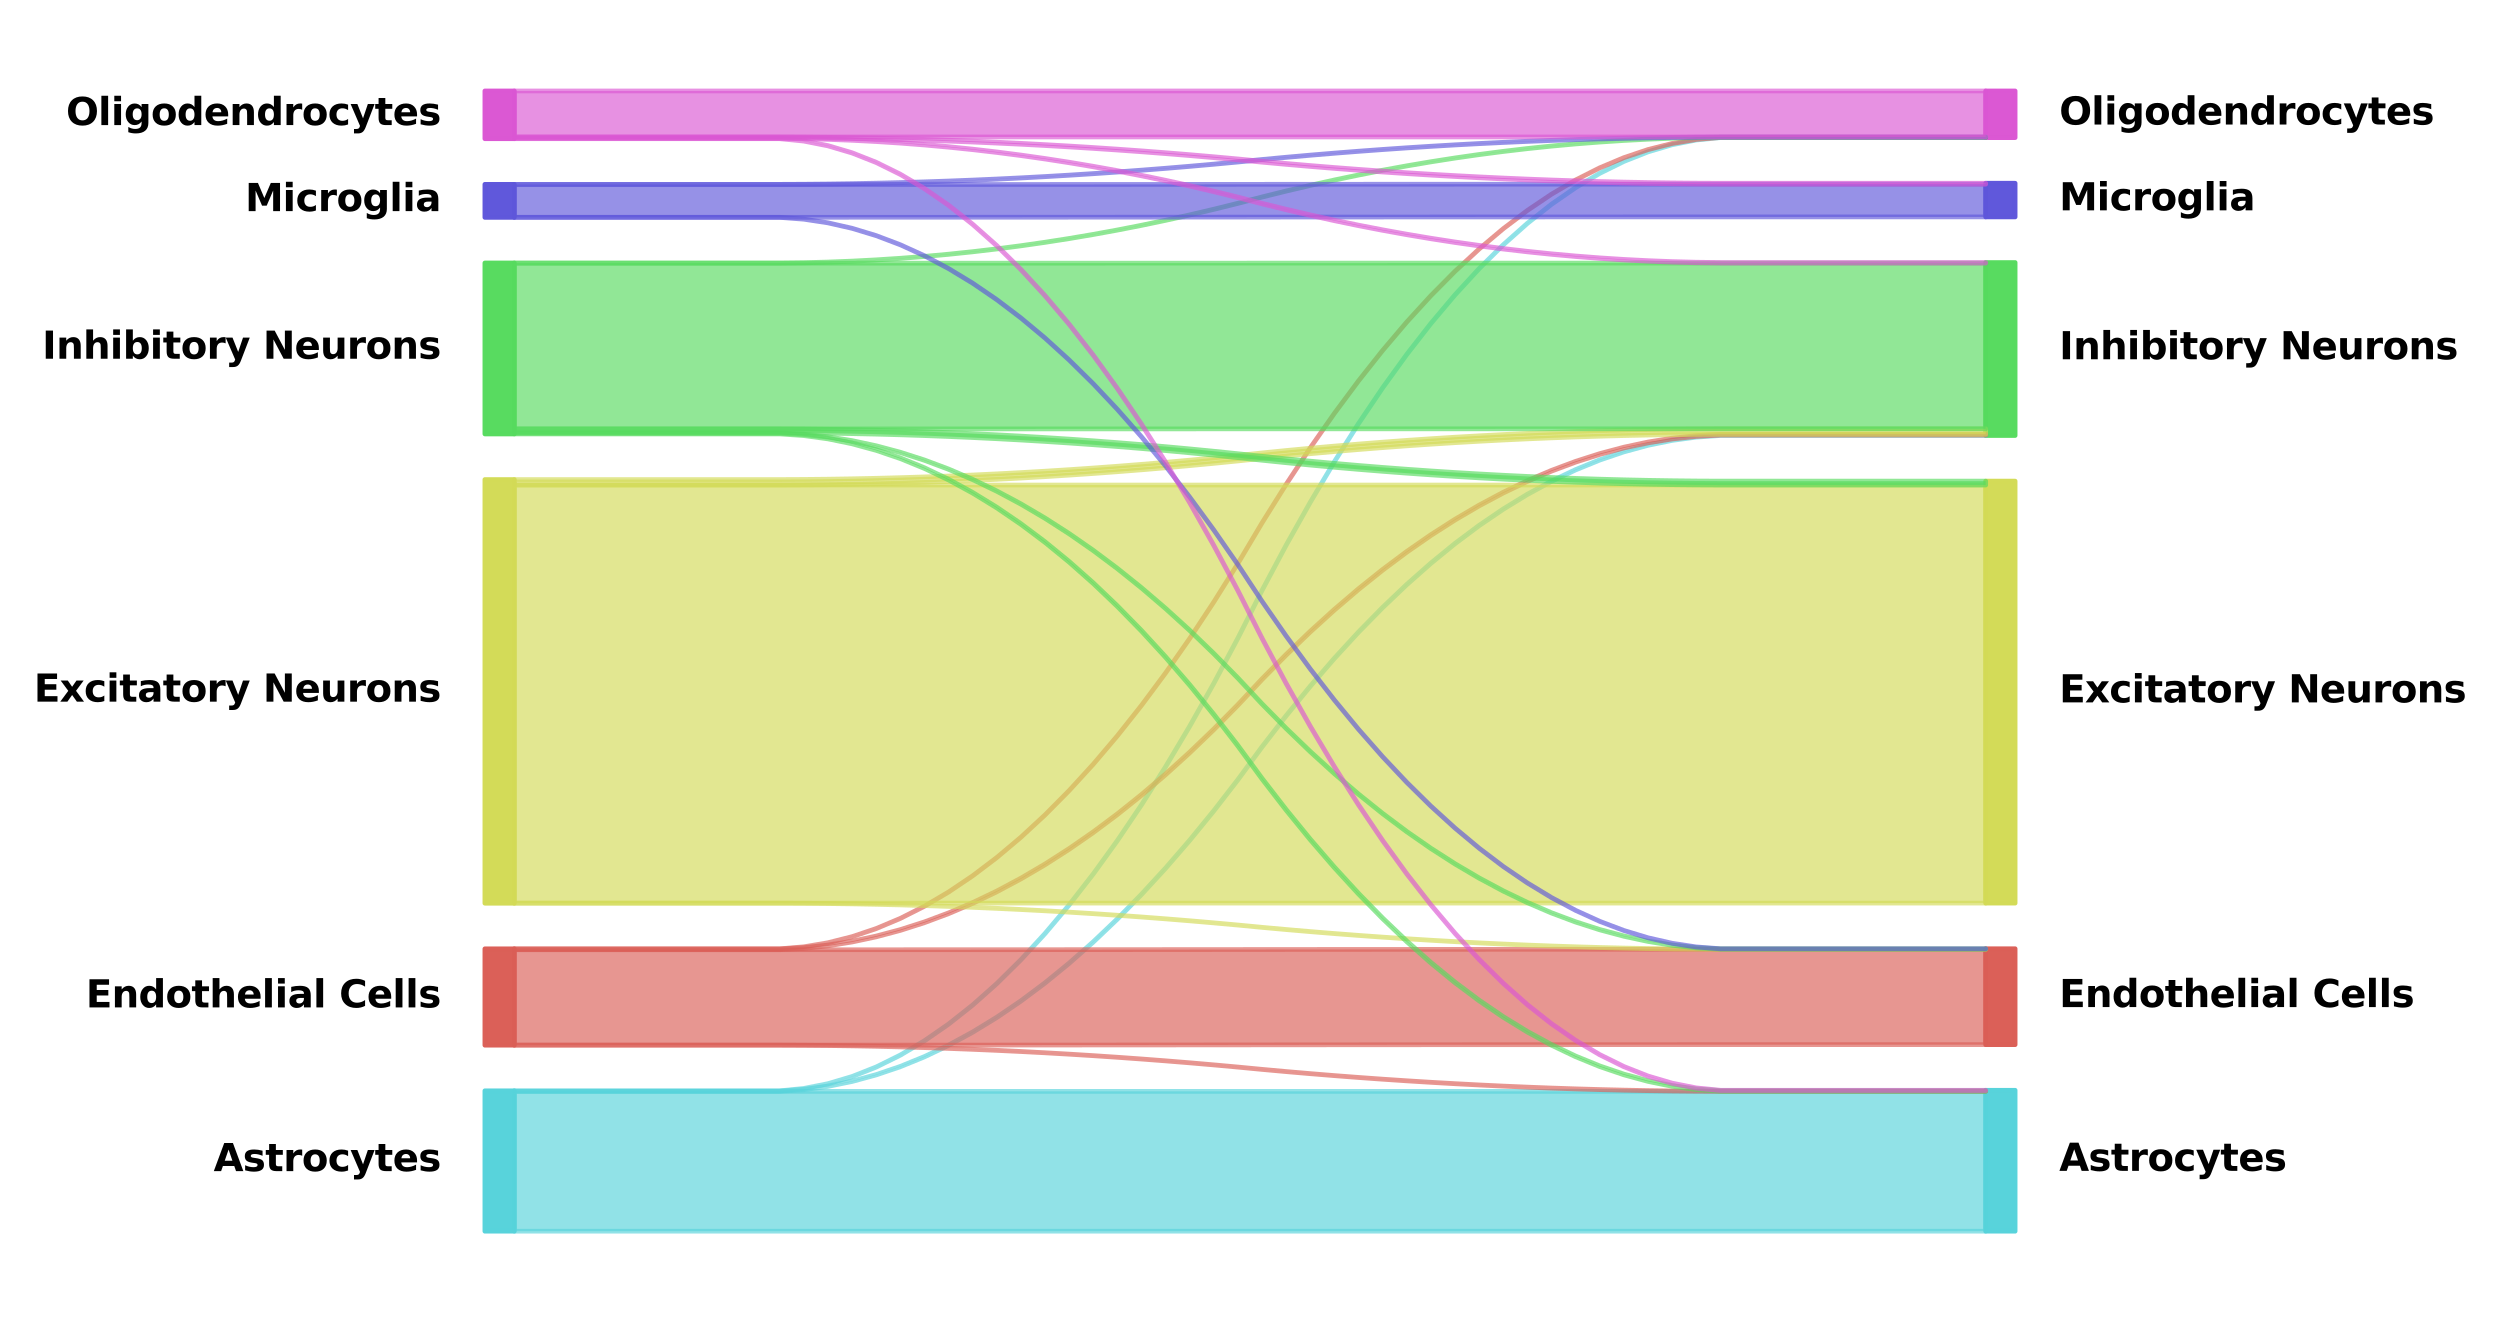 <?xml version="1.0" encoding="utf-8" standalone="no"?>
<!DOCTYPE svg PUBLIC "-//W3C//DTD SVG 1.1//EN"
  "http://www.w3.org/Graphics/SVG/1.1/DTD/svg11.dtd">
<svg xmlns:xlink="http://www.w3.org/1999/xlink" width="530.407pt" height="280.512pt" viewBox="0 0 530.407 280.512" xmlns="http://www.w3.org/2000/svg" version="1.1">
 <defs>
  <style type="text/css">*{stroke-linejoin: round; stroke-linecap: butt}</style>
 </defs>
 <g id="figure_1">
  <g id="patch_1">
   <path d="M 0 280.512 
L 530.407 280.512 
L 530.407 0 
L 0 0 
z
" style="fill: #ffffff"/>
  </g>
  <g id="axes_1">
   <g id="PolyCollection_1">
    <defs>
     <path id="md61947b68f" d="M 102.876 -49.083 
L 102.876 -19.296 
L 109.12 -19.296 
L 109.12 -49.083 
L 109.12 -49.083 
L 102.876 -49.083 
z
" style="stroke: #57d3db; stroke-opacity: 0.99"/>
    </defs>
    <g clip-path="url(#pfaa0d4b534)">
     <use xlink:href="#md61947b68f" x="0" y="280.512" style="fill: #57d3db; fill-opacity: 0.99; stroke: #57d3db; stroke-opacity: 0.99"/>
    </g>
   </g>
   <g id="PolyCollection_2">
    <defs>
     <path id="m726d3528e0" d="M 102.876 -79.206 
L 102.876 -58.76 
L 109.12 -58.76 
L 109.12 -79.206 
L 109.12 -79.206 
L 102.876 -79.206 
z
" style="stroke: #db5f57; stroke-opacity: 0.99"/>
    </defs>
    <g clip-path="url(#pfaa0d4b534)">
     <use xlink:href="#m726d3528e0" x="0" y="280.512" style="fill: #db5f57; fill-opacity: 0.99; stroke: #db5f57; stroke-opacity: 0.99"/>
    </g>
   </g>
   <g id="PolyCollection_3">
    <defs>
     <path id="m8ccc1ece58" d="M 102.876 -178.768 
L 102.876 -88.883 
L 109.12 -88.883 
L 109.12 -178.768 
L 109.12 -178.768 
L 102.876 -178.768 
z
" style="stroke: #d3db57; stroke-opacity: 0.99"/>
    </defs>
    <g clip-path="url(#pfaa0d4b534)">
     <use xlink:href="#m8ccc1ece58" x="0" y="280.512" style="fill: #d3db57; fill-opacity: 0.99; stroke: #d3db57; stroke-opacity: 0.99"/>
    </g>
   </g>
   <g id="PolyCollection_4">
    <defs>
     <path id="m9dc6523764" d="M 102.876 -224.717 
L 102.876 -188.444 
L 109.12 -188.444 
L 109.12 -224.717 
L 109.12 -224.717 
L 102.876 -224.717 
z
" style="stroke: #57db5f; stroke-opacity: 0.99"/>
    </defs>
    <g clip-path="url(#pfaa0d4b534)">
     <use xlink:href="#m9dc6523764" x="0" y="280.512" style="fill: #57db5f; fill-opacity: 0.99; stroke: #57db5f; stroke-opacity: 0.99"/>
    </g>
   </g>
   <g id="PolyCollection_5">
    <defs>
     <path id="m245a3894ee" d="M 102.876 -241.403 
L 102.876 -234.393 
L 109.12 -234.393 
L 109.12 -241.403 
L 109.12 -241.403 
L 102.876 -241.403 
z
" style="stroke: #5f57db; stroke-opacity: 0.99"/>
    </defs>
    <g clip-path="url(#pfaa0d4b534)">
     <use xlink:href="#m245a3894ee" x="0" y="280.512" style="fill: #5f57db; fill-opacity: 0.99; stroke: #5f57db; stroke-opacity: 0.99"/>
    </g>
   </g>
   <g id="PolyCollection_6">
    <defs>
     <path id="ma9ce9ac1f3" d="M 102.876 -261.216 
L 102.876 -251.08 
L 109.12 -251.08 
L 109.12 -261.216 
L 109.12 -261.216 
L 102.876 -261.216 
z
" style="stroke: #db57d3; stroke-opacity: 0.99"/>
    </defs>
    <g clip-path="url(#pfaa0d4b534)">
     <use xlink:href="#ma9ce9ac1f3" x="0" y="280.512" style="fill: #db57d3; fill-opacity: 0.99; stroke: #db57d3; stroke-opacity: 0.99"/>
    </g>
   </g>
   <g id="PolyCollection_7">
    <defs>
     <path id="mcd25c1d1e2" d="M 421.287 -49.199 
L 421.287 -19.296 
L 427.531 -19.296 
L 427.531 -49.199 
L 427.531 -49.199 
L 421.287 -49.199 
z
" style="stroke: #57d3db; stroke-opacity: 0.99"/>
    </defs>
    <g clip-path="url(#pfaa0d4b534)">
     <use xlink:href="#mcd25c1d1e2" x="0" y="280.512" style="fill: #57d3db; fill-opacity: 0.99; stroke: #57d3db; stroke-opacity: 0.99"/>
    </g>
   </g>
   <g id="PolyCollection_8">
    <defs>
     <path id="m453a6e0bc4" d="M 421.287 -79.226 
L 421.287 -58.876 
L 427.531 -58.876 
L 427.531 -79.226 
L 427.531 -79.226 
L 421.287 -79.226 
z
" style="stroke: #db5f57; stroke-opacity: 0.99"/>
    </defs>
    <g clip-path="url(#pfaa0d4b534)">
     <use xlink:href="#m453a6e0bc4" x="0" y="280.512" style="fill: #db5f57; fill-opacity: 0.99; stroke: #db5f57; stroke-opacity: 0.99"/>
    </g>
   </g>
   <g id="PolyCollection_9">
    <defs>
     <path id="m252b6fe810" d="M 421.287 -178.437 
L 421.287 -88.903 
L 427.531 -88.903 
L 427.531 -178.437 
L 427.531 -178.437 
L 421.287 -178.437 
z
" style="stroke: #d3db57; stroke-opacity: 0.99"/>
    </defs>
    <g clip-path="url(#pfaa0d4b534)">
     <use xlink:href="#m252b6fe810" x="0" y="280.512" style="fill: #d3db57; fill-opacity: 0.99; stroke: #d3db57; stroke-opacity: 0.99"/>
    </g>
   </g>
   <g id="PolyCollection_10">
    <defs>
     <path id="m6ad58b751c" d="M 421.287 -224.814 
L 421.287 -188.114 
L 427.531 -188.114 
L 427.531 -224.814 
L 427.531 -224.814 
L 421.287 -224.814 
z
" style="stroke: #57db5f; stroke-opacity: 0.99"/>
    </defs>
    <g clip-path="url(#pfaa0d4b534)">
     <use xlink:href="#m6ad58b751c" x="0" y="280.512" style="fill: #57db5f; fill-opacity: 0.99; stroke: #57db5f; stroke-opacity: 0.99"/>
    </g>
   </g>
   <g id="PolyCollection_11">
    <defs>
     <path id="m6f046d8e1c" d="M 421.287 -241.636 
L 421.287 -234.49 
L 427.531 -234.49 
L 427.531 -241.636 
L 427.531 -241.636 
L 421.287 -241.636 
z
" style="stroke: #5f57db; stroke-opacity: 0.99"/>
    </defs>
    <g clip-path="url(#pfaa0d4b534)">
     <use xlink:href="#m6f046d8e1c" x="0" y="280.512" style="fill: #5f57db; fill-opacity: 0.99; stroke: #5f57db; stroke-opacity: 0.99"/>
    </g>
   </g>
   <g id="PolyCollection_12">
    <defs>
     <path id="m10ad765ab0" d="M 421.287 -261.216 
L 421.287 -251.313 
L 427.531 -251.313 
L 427.531 -261.216 
L 427.531 -261.216 
L 421.287 -261.216 
z
" style="stroke: #db57d3; stroke-opacity: 0.99"/>
    </defs>
    <g clip-path="url(#pfaa0d4b534)">
     <use xlink:href="#m10ad765ab0" x="0" y="280.512" style="fill: #db57d3; fill-opacity: 0.99; stroke: #db57d3; stroke-opacity: 0.99"/>
    </g>
   </g>
   <g id="PolyCollection_13">
    <defs>
     <path id="m6aabb4ef00" d="M 109.12 -48.966 
L 109.12 -19.296 
L 114.237 -19.296 
L 119.355 -19.296 
L 124.472 -19.296 
L 129.59 -19.296 
L 134.707 -19.296 
L 139.825 -19.296 
L 144.942 -19.296 
L 150.06 -19.296 
L 155.177 -19.296 
L 160.295 -19.296 
L 165.412 -19.296 
L 170.53 -19.296 
L 175.647 -19.296 
L 180.765 -19.296 
L 185.882 -19.296 
L 191 -19.296 
L 196.117 -19.296 
L 201.235 -19.296 
L 206.352 -19.296 
L 211.47 -19.296 
L 216.587 -19.296 
L 221.705 -19.296 
L 226.822 -19.296 
L 231.94 -19.296 
L 237.057 -19.296 
L 242.175 -19.296 
L 247.292 -19.296 
L 252.41 -19.296 
L 257.527 -19.296 
L 262.645 -19.296 
L 267.762 -19.296 
L 272.88 -19.296 
L 277.997 -19.296 
L 283.115 -19.296 
L 288.232 -19.296 
L 293.35 -19.296 
L 298.467 -19.296 
L 303.585 -19.296 
L 308.702 -19.296 
L 313.82 -19.296 
L 318.937 -19.296 
L 324.055 -19.296 
L 329.172 -19.296 
L 334.29 -19.296 
L 339.407 -19.296 
L 344.525 -19.296 
L 349.642 -19.296 
L 354.76 -19.296 
L 359.877 -19.296 
L 364.995 -19.296 
L 370.112 -19.296 
L 375.23 -19.296 
L 380.347 -19.296 
L 385.465 -19.296 
L 390.582 -19.296 
L 395.7 -19.296 
L 400.817 -19.296 
L 405.935 -19.296 
L 411.052 -19.296 
L 416.17 -19.296 
L 421.287 -19.296 
L 421.287 -48.966 
L 421.287 -48.966 
L 416.17 -48.966 
L 411.052 -48.966 
L 405.935 -48.966 
L 400.817 -48.966 
L 395.7 -48.966 
L 390.582 -48.966 
L 385.465 -48.966 
L 380.347 -48.966 
L 375.23 -48.966 
L 370.112 -48.966 
L 364.995 -48.966 
L 359.877 -48.966 
L 354.76 -48.966 
L 349.642 -48.966 
L 344.525 -48.966 
L 339.407 -48.966 
L 334.29 -48.966 
L 329.172 -48.966 
L 324.055 -48.966 
L 318.937 -48.966 
L 313.82 -48.966 
L 308.702 -48.966 
L 303.585 -48.966 
L 298.467 -48.966 
L 293.35 -48.966 
L 288.232 -48.966 
L 283.115 -48.966 
L 277.997 -48.966 
L 272.88 -48.966 
L 267.762 -48.966 
L 262.645 -48.966 
L 257.527 -48.966 
L 252.41 -48.966 
L 247.292 -48.966 
L 242.175 -48.966 
L 237.057 -48.966 
L 231.94 -48.966 
L 226.822 -48.966 
L 221.705 -48.966 
L 216.587 -48.966 
L 211.47 -48.966 
L 206.352 -48.966 
L 201.235 -48.966 
L 196.117 -48.966 
L 191 -48.966 
L 185.882 -48.966 
L 180.765 -48.966 
L 175.647 -48.966 
L 170.53 -48.966 
L 165.412 -48.966 
L 160.295 -48.966 
L 155.177 -48.966 
L 150.06 -48.966 
L 144.942 -48.966 
L 139.825 -48.966 
L 134.707 -48.966 
L 129.59 -48.966 
L 124.472 -48.966 
L 119.355 -48.966 
L 114.237 -48.966 
L 109.12 -48.966 
z
" style="stroke: #57d3db; stroke-opacity: 0.65"/>
    </defs>
    <g clip-path="url(#pfaa0d4b534)">
     <use xlink:href="#m6aabb4ef00" x="0" y="280.512" style="fill: #57d3db; fill-opacity: 0.65; stroke: #57d3db; stroke-opacity: 0.65"/>
    </g>
   </g>
   <g id="PolyCollection_14">
    <defs>
     <path id="m20e17eb84f" d="M 109.12 -49.044 
L 109.12 -48.966 
L 114.237 -48.966 
L 119.355 -48.966 
L 124.472 -48.966 
L 129.59 -48.966 
L 134.707 -48.966 
L 139.825 -48.966 
L 144.942 -48.966 
L 150.06 -48.966 
L 155.177 -48.966 
L 160.295 -48.966 
L 165.412 -48.966 
L 170.53 -49.314 
L 175.647 -50.01 
L 180.765 -51.053 
L 185.882 -52.445 
L 191 -54.184 
L 196.117 -56.271 
L 201.235 -58.707 
L 206.352 -61.49 
L 211.47 -64.62 
L 216.587 -68.099 
L 221.705 -71.926 
L 226.822 -76.1 
L 231.94 -80.622 
L 237.057 -85.493 
L 242.175 -90.711 
L 247.292 -96.277 
L 252.41 -102.19 
L 257.527 -108.452 
L 262.645 -115.062 
L 267.762 -122.019 
L 272.88 -128.628 
L 277.997 -134.89 
L 283.115 -140.804 
L 288.232 -146.37 
L 293.35 -151.588 
L 298.467 -156.458 
L 303.585 -160.98 
L 308.702 -165.155 
L 313.82 -168.981 
L 318.937 -172.46 
L 324.055 -175.591 
L 329.172 -178.374 
L 334.29 -180.809 
L 339.407 -182.896 
L 344.525 -184.636 
L 349.642 -186.027 
L 354.76 -187.071 
L 359.877 -187.766 
L 364.995 -188.114 
L 370.112 -188.114 
L 375.23 -188.114 
L 380.347 -188.114 
L 385.465 -188.114 
L 390.582 -188.114 
L 395.7 -188.114 
L 400.817 -188.114 
L 405.935 -188.114 
L 411.052 -188.114 
L 416.17 -188.114 
L 421.287 -188.114 
L 421.287 -188.192 
L 421.287 -188.192 
L 416.17 -188.192 
L 411.052 -188.192 
L 405.935 -188.192 
L 400.817 -188.192 
L 395.7 -188.192 
L 390.582 -188.192 
L 385.465 -188.192 
L 380.347 -188.192 
L 375.23 -188.192 
L 370.112 -188.192 
L 364.995 -188.192 
L 359.877 -187.844 
L 354.76 -187.148 
L 349.642 -186.105 
L 344.525 -184.713 
L 339.407 -182.974 
L 334.29 -180.887 
L 329.172 -178.452 
L 324.055 -175.669 
L 318.937 -172.538 
L 313.82 -169.059 
L 308.702 -165.233 
L 303.585 -161.058 
L 298.467 -156.536 
L 293.35 -151.666 
L 288.232 -146.448 
L 283.115 -140.882 
L 277.997 -134.968 
L 272.88 -128.706 
L 267.762 -122.097 
L 262.645 -115.139 
L 257.527 -108.53 
L 252.41 -102.268 
L 247.292 -96.354 
L 242.175 -90.788 
L 237.057 -85.57 
L 231.94 -80.7 
L 226.822 -76.178 
L 221.705 -72.003 
L 216.587 -68.177 
L 211.47 -64.698 
L 206.352 -61.567 
L 201.235 -58.784 
L 196.117 -56.349 
L 191 -54.262 
L 185.882 -52.523 
L 180.765 -51.131 
L 175.647 -50.087 
L 170.53 -49.392 
L 165.412 -49.044 
L 160.295 -49.044 
L 155.177 -49.044 
L 150.06 -49.044 
L 144.942 -49.044 
L 139.825 -49.044 
L 134.707 -49.044 
L 129.59 -49.044 
L 124.472 -49.044 
L 119.355 -49.044 
L 114.237 -49.044 
L 109.12 -49.044 
z
" style="stroke: #57d3db; stroke-opacity: 0.65"/>
    </defs>
    <g clip-path="url(#pfaa0d4b534)">
     <use xlink:href="#m20e17eb84f" x="0" y="280.512" style="fill: #57d3db; fill-opacity: 0.65; stroke: #57d3db; stroke-opacity: 0.65"/>
    </g>
   </g>
   <g id="PolyCollection_15">
    <defs>
     <path id="m1b53a856c0" d="M 109.12 -49.083 
L 109.12 -49.044 
L 114.237 -49.044 
L 119.355 -49.044 
L 124.472 -49.044 
L 129.59 -49.044 
L 134.707 -49.044 
L 139.825 -49.044 
L 144.942 -49.044 
L 150.06 -49.044 
L 155.177 -49.044 
L 160.295 -49.044 
L 165.412 -49.044 
L 170.53 -49.55 
L 175.647 -50.561 
L 180.765 -52.078 
L 185.882 -54.101 
L 191 -56.629 
L 196.117 -59.663 
L 201.235 -63.203 
L 206.352 -67.248 
L 211.47 -71.799 
L 216.587 -76.856 
L 221.705 -82.418 
L 226.822 -88.486 
L 231.94 -95.06 
L 237.057 -102.14 
L 242.175 -109.725 
L 247.292 -117.815 
L 252.41 -126.412 
L 257.527 -135.514 
L 262.645 -145.122 
L 267.762 -155.235 
L 272.88 -164.843 
L 277.997 -173.945 
L 283.115 -182.541 
L 288.232 -190.632 
L 293.35 -198.217 
L 298.467 -205.297 
L 303.585 -211.871 
L 308.702 -217.939 
L 313.82 -223.501 
L 318.937 -228.558 
L 324.055 -233.109 
L 329.172 -237.154 
L 334.29 -240.694 
L 339.407 -243.728 
L 344.525 -246.256 
L 349.642 -248.279 
L 354.76 -249.796 
L 359.877 -250.807 
L 364.995 -251.313 
L 370.112 -251.313 
L 375.23 -251.313 
L 380.347 -251.313 
L 385.465 -251.313 
L 390.582 -251.313 
L 395.7 -251.313 
L 400.817 -251.313 
L 405.935 -251.313 
L 411.052 -251.313 
L 416.17 -251.313 
L 421.287 -251.313 
L 421.287 -251.352 
L 421.287 -251.352 
L 416.17 -251.352 
L 411.052 -251.352 
L 405.935 -251.352 
L 400.817 -251.352 
L 395.7 -251.352 
L 390.582 -251.352 
L 385.465 -251.352 
L 380.347 -251.352 
L 375.23 -251.352 
L 370.112 -251.352 
L 364.995 -251.352 
L 359.877 -250.846 
L 354.76 -249.835 
L 349.642 -248.318 
L 344.525 -246.295 
L 339.407 -243.767 
L 334.29 -240.733 
L 329.172 -237.193 
L 324.055 -233.148 
L 318.937 -228.597 
L 313.82 -223.54 
L 308.702 -217.977 
L 303.585 -211.909 
L 298.467 -205.336 
L 293.35 -198.256 
L 288.232 -190.671 
L 283.115 -182.58 
L 277.997 -173.984 
L 272.88 -164.882 
L 267.762 -155.274 
L 262.645 -145.161 
L 257.527 -135.553 
L 252.41 -126.451 
L 247.292 -117.854 
L 242.175 -109.763 
L 237.057 -102.178 
L 231.94 -95.099 
L 226.822 -88.525 
L 221.705 -82.457 
L 216.587 -76.895 
L 211.47 -71.838 
L 206.352 -67.287 
L 201.235 -63.242 
L 196.117 -59.702 
L 191 -56.668 
L 185.882 -54.139 
L 180.765 -52.117 
L 175.647 -50.6 
L 170.53 -49.588 
L 165.412 -49.083 
L 160.295 -49.083 
L 155.177 -49.083 
L 150.06 -49.083 
L 144.942 -49.083 
L 139.825 -49.083 
L 134.707 -49.083 
L 129.59 -49.083 
L 124.472 -49.083 
L 119.355 -49.083 
L 114.237 -49.083 
L 109.12 -49.083 
z
" style="stroke: #57d3db; stroke-opacity: 0.65"/>
    </defs>
    <g clip-path="url(#pfaa0d4b534)">
     <use xlink:href="#m1b53a856c0" x="0" y="280.512" style="fill: #57d3db; fill-opacity: 0.65; stroke: #57d3db; stroke-opacity: 0.65"/>
    </g>
   </g>
   <g id="PolyCollection_16">
    <defs>
     <path id="m9025c94b0b" d="M 109.12 -58.779 
L 109.12 -58.76 
L 114.237 -58.76 
L 119.355 -58.76 
L 124.472 -58.76 
L 129.59 -58.76 
L 134.707 -58.76 
L 139.825 -58.76 
L 144.942 -58.76 
L 150.06 -58.76 
L 155.177 -58.76 
L 160.295 -58.76 
L 165.412 -58.76 
L 170.53 -58.735 
L 175.647 -58.686 
L 180.765 -58.613 
L 185.882 -58.515 
L 191 -58.392 
L 196.117 -58.245 
L 201.235 -58.074 
L 206.352 -57.878 
L 211.47 -57.658 
L 216.587 -57.413 
L 221.705 -57.144 
L 226.822 -56.85 
L 231.94 -56.532 
L 237.057 -56.189 
L 242.175 -55.822 
L 247.292 -55.43 
L 252.41 -55.014 
L 257.527 -54.573 
L 262.645 -54.108 
L 267.762 -53.618 
L 272.88 -53.153 
L 277.997 -52.712 
L 283.115 -52.296 
L 288.232 -51.904 
L 293.35 -51.537 
L 298.467 -51.194 
L 303.585 -50.876 
L 308.702 -50.582 
L 313.82 -50.313 
L 318.937 -50.068 
L 324.055 -49.848 
L 329.172 -49.652 
L 334.29 -49.48 
L 339.407 -49.333 
L 344.525 -49.211 
L 349.642 -49.113 
L 354.76 -49.04 
L 359.877 -48.991 
L 364.995 -48.966 
L 370.112 -48.966 
L 375.23 -48.966 
L 380.347 -48.966 
L 385.465 -48.966 
L 390.582 -48.966 
L 395.7 -48.966 
L 400.817 -48.966 
L 405.935 -48.966 
L 411.052 -48.966 
L 416.17 -48.966 
L 421.287 -48.966 
L 421.287 -48.986 
L 421.287 -48.986 
L 416.17 -48.986 
L 411.052 -48.986 
L 405.935 -48.986 
L 400.817 -48.986 
L 395.7 -48.986 
L 390.582 -48.986 
L 385.465 -48.986 
L 380.347 -48.986 
L 375.23 -48.986 
L 370.112 -48.986 
L 364.995 -48.986 
L 359.877 -49.01 
L 354.76 -49.059 
L 349.642 -49.133 
L 344.525 -49.23 
L 339.407 -49.353 
L 334.29 -49.5 
L 329.172 -49.671 
L 324.055 -49.867 
L 318.937 -50.087 
L 313.82 -50.332 
L 308.702 -50.602 
L 303.585 -50.895 
L 298.467 -51.214 
L 293.35 -51.556 
L 288.232 -51.924 
L 283.115 -52.315 
L 277.997 -52.732 
L 272.88 -53.172 
L 267.762 -53.637 
L 262.645 -54.127 
L 257.527 -54.592 
L 252.41 -55.033 
L 247.292 -55.449 
L 242.175 -55.841 
L 237.057 -56.208 
L 231.94 -56.551 
L 226.822 -56.869 
L 221.705 -57.163 
L 216.587 -57.432 
L 211.47 -57.677 
L 206.352 -57.898 
L 201.235 -58.093 
L 196.117 -58.265 
L 191 -58.412 
L 185.882 -58.534 
L 180.765 -58.632 
L 175.647 -58.705 
L 170.53 -58.754 
L 165.412 -58.779 
L 160.295 -58.779 
L 155.177 -58.779 
L 150.06 -58.779 
L 144.942 -58.779 
L 139.825 -58.779 
L 134.707 -58.779 
L 129.59 -58.779 
L 124.472 -58.779 
L 119.355 -58.779 
L 114.237 -58.779 
L 109.12 -58.779 
z
" style="stroke: #db5f57; stroke-opacity: 0.65"/>
    </defs>
    <g clip-path="url(#pfaa0d4b534)">
     <use xlink:href="#m9025c94b0b" x="0" y="280.512" style="fill: #db5f57; fill-opacity: 0.65; stroke: #db5f57; stroke-opacity: 0.65"/>
    </g>
   </g>
   <g id="PolyCollection_17">
    <defs>
     <path id="ma5a8f13d28" d="M 109.12 -79.012 
L 109.12 -58.779 
L 114.237 -58.779 
L 119.355 -58.779 
L 124.472 -58.779 
L 129.59 -58.779 
L 134.707 -58.779 
L 139.825 -58.779 
L 144.942 -58.779 
L 150.06 -58.779 
L 155.177 -58.779 
L 160.295 -58.779 
L 165.412 -58.779 
L 170.53 -58.779 
L 175.647 -58.78 
L 180.765 -58.78 
L 185.882 -58.781 
L 191 -58.783 
L 196.117 -58.784 
L 201.235 -58.786 
L 206.352 -58.788 
L 211.47 -58.79 
L 216.587 -58.792 
L 221.705 -58.795 
L 226.822 -58.798 
L 231.94 -58.801 
L 237.057 -58.804 
L 242.175 -58.808 
L 247.292 -58.812 
L 252.41 -58.816 
L 257.527 -58.82 
L 262.645 -58.825 
L 267.762 -58.83 
L 272.88 -58.835 
L 277.997 -58.839 
L 283.115 -58.843 
L 288.232 -58.847 
L 293.35 -58.851 
L 298.467 -58.854 
L 303.585 -58.857 
L 308.702 -58.86 
L 313.82 -58.863 
L 318.937 -58.865 
L 324.055 -58.867 
L 329.172 -58.869 
L 334.29 -58.871 
L 339.407 -58.872 
L 344.525 -58.874 
L 349.642 -58.875 
L 354.76 -58.875 
L 359.877 -58.876 
L 364.995 -58.876 
L 370.112 -58.876 
L 375.23 -58.876 
L 380.347 -58.876 
L 385.465 -58.876 
L 390.582 -58.876 
L 395.7 -58.876 
L 400.817 -58.876 
L 405.935 -58.876 
L 411.052 -58.876 
L 416.17 -58.876 
L 421.287 -58.876 
L 421.287 -79.109 
L 421.287 -79.109 
L 416.17 -79.109 
L 411.052 -79.109 
L 405.935 -79.109 
L 400.817 -79.109 
L 395.7 -79.109 
L 390.582 -79.109 
L 385.465 -79.109 
L 380.347 -79.109 
L 375.23 -79.109 
L 370.112 -79.109 
L 364.995 -79.109 
L 359.877 -79.109 
L 354.76 -79.109 
L 349.642 -79.108 
L 344.525 -79.107 
L 339.407 -79.106 
L 334.29 -79.104 
L 329.172 -79.102 
L 324.055 -79.101 
L 318.937 -79.098 
L 313.82 -79.096 
L 308.702 -79.093 
L 303.585 -79.09 
L 298.467 -79.087 
L 293.35 -79.084 
L 288.232 -79.08 
L 283.115 -79.076 
L 277.997 -79.072 
L 272.88 -79.068 
L 267.762 -79.063 
L 262.645 -79.058 
L 257.527 -79.054 
L 252.41 -79.049 
L 247.292 -79.045 
L 242.175 -79.041 
L 237.057 -79.038 
L 231.94 -79.034 
L 226.822 -79.031 
L 221.705 -79.028 
L 216.587 -79.026 
L 211.47 -79.023 
L 206.352 -79.021 
L 201.235 -79.019 
L 196.117 -79.017 
L 191 -79.016 
L 185.882 -79.015 
L 180.765 -79.014 
L 175.647 -79.013 
L 170.53 -79.012 
L 165.412 -79.012 
L 160.295 -79.012 
L 155.177 -79.012 
L 150.06 -79.012 
L 144.942 -79.012 
L 139.825 -79.012 
L 134.707 -79.012 
L 129.59 -79.012 
L 124.472 -79.012 
L 119.355 -79.012 
L 114.237 -79.012 
L 109.12 -79.012 
z
" style="stroke: #db5f57; stroke-opacity: 0.65"/>
    </defs>
    <g clip-path="url(#pfaa0d4b534)">
     <use xlink:href="#ma5a8f13d28" x="0" y="280.512" style="fill: #db5f57; fill-opacity: 0.65; stroke: #db5f57; stroke-opacity: 0.65"/>
    </g>
   </g>
   <g id="PolyCollection_18">
    <defs>
     <path id="m109964700b" d="M 109.12 -79.187 
L 109.12 -79.012 
L 114.237 -79.012 
L 119.355 -79.012 
L 124.472 -79.012 
L 129.59 -79.012 
L 134.707 -79.012 
L 139.825 -79.012 
L 144.942 -79.012 
L 150.06 -79.012 
L 155.177 -79.012 
L 160.295 -79.012 
L 165.412 -79.012 
L 170.53 -79.285 
L 175.647 -79.831 
L 180.765 -80.65 
L 185.882 -81.742 
L 191 -83.106 
L 196.117 -84.744 
L 201.235 -86.655 
L 206.352 -88.838 
L 211.47 -91.295 
L 216.587 -94.024 
L 221.705 -97.027 
L 226.822 -100.302 
L 231.94 -103.851 
L 237.057 -107.672 
L 242.175 -111.766 
L 247.292 -116.133 
L 252.41 -120.773 
L 257.527 -125.687 
L 262.645 -130.873 
L 267.762 -136.332 
L 272.88 -141.518 
L 277.997 -146.431 
L 283.115 -151.071 
L 288.232 -155.438 
L 293.35 -159.532 
L 298.467 -163.354 
L 303.585 -166.902 
L 308.702 -170.177 
L 313.82 -173.18 
L 318.937 -175.909 
L 324.055 -178.366 
L 329.172 -180.549 
L 334.29 -182.46 
L 339.407 -184.098 
L 344.525 -185.462 
L 349.642 -186.554 
L 354.76 -187.373 
L 359.877 -187.919 
L 364.995 -188.192 
L 370.112 -188.192 
L 375.23 -188.192 
L 380.347 -188.192 
L 385.465 -188.192 
L 390.582 -188.192 
L 395.7 -188.192 
L 400.817 -188.192 
L 405.935 -188.192 
L 411.052 -188.192 
L 416.17 -188.192 
L 421.287 -188.192 
L 421.287 -188.367 
L 421.287 -188.367 
L 416.17 -188.367 
L 411.052 -188.367 
L 405.935 -188.367 
L 400.817 -188.367 
L 395.7 -188.367 
L 390.582 -188.367 
L 385.465 -188.367 
L 380.347 -188.367 
L 375.23 -188.367 
L 370.112 -188.367 
L 364.995 -188.367 
L 359.877 -188.094 
L 354.76 -187.548 
L 349.642 -186.729 
L 344.525 -185.637 
L 339.407 -184.272 
L 334.29 -182.635 
L 329.172 -180.724 
L 324.055 -178.541 
L 318.937 -176.084 
L 313.82 -173.354 
L 308.702 -170.352 
L 303.585 -167.077 
L 298.467 -163.528 
L 293.35 -159.707 
L 288.232 -155.613 
L 283.115 -151.246 
L 277.997 -146.605 
L 272.88 -141.692 
L 267.762 -136.506 
L 262.645 -131.047 
L 257.527 -125.861 
L 252.41 -120.948 
L 247.292 -116.308 
L 242.175 -111.941 
L 237.057 -107.847 
L 231.94 -104.025 
L 226.822 -100.477 
L 221.705 -97.202 
L 216.587 -94.199 
L 211.47 -91.47 
L 206.352 -89.013 
L 201.235 -86.83 
L 196.117 -84.919 
L 191 -83.281 
L 185.882 -81.916 
L 180.765 -80.825 
L 175.647 -80.006 
L 170.53 -79.46 
L 165.412 -79.187 
L 160.295 -79.187 
L 155.177 -79.187 
L 150.06 -79.187 
L 144.942 -79.187 
L 139.825 -79.187 
L 134.707 -79.187 
L 129.59 -79.187 
L 124.472 -79.187 
L 119.355 -79.187 
L 114.237 -79.187 
L 109.12 -79.187 
z
" style="stroke: #db5f57; stroke-opacity: 0.65"/>
    </defs>
    <g clip-path="url(#pfaa0d4b534)">
     <use xlink:href="#m109964700b" x="0" y="280.512" style="fill: #db5f57; fill-opacity: 0.65; stroke: #db5f57; stroke-opacity: 0.65"/>
    </g>
   </g>
   <g id="PolyCollection_19">
    <defs>
     <path id="m41662e07ef" d="M 109.12 -79.206 
L 109.12 -79.187 
L 114.237 -79.187 
L 119.355 -79.187 
L 124.472 -79.187 
L 129.59 -79.187 
L 134.707 -79.187 
L 139.825 -79.187 
L 144.942 -79.187 
L 150.06 -79.187 
L 155.177 -79.187 
L 160.295 -79.187 
L 165.412 -79.187 
L 170.53 -79.617 
L 175.647 -80.478 
L 180.765 -81.769 
L 185.882 -83.491 
L 191 -85.643 
L 196.117 -88.226 
L 201.235 -91.238 
L 206.352 -94.682 
L 211.47 -98.555 
L 216.587 -102.86 
L 221.705 -107.594 
L 226.822 -112.759 
L 231.94 -118.354 
L 237.057 -124.38 
L 242.175 -130.836 
L 247.292 -137.723 
L 252.41 -145.04 
L 257.527 -152.787 
L 262.645 -160.965 
L 267.762 -169.573 
L 272.88 -177.751 
L 277.997 -185.499 
L 283.115 -192.816 
L 288.232 -199.702 
L 293.35 -206.159 
L 298.467 -212.184 
L 303.585 -217.78 
L 308.702 -222.945 
L 313.82 -227.679 
L 318.937 -231.983 
L 324.055 -235.857 
L 329.172 -239.3 
L 334.29 -242.313 
L 339.407 -244.896 
L 344.525 -247.048 
L 349.642 -248.769 
L 354.76 -250.061 
L 359.877 -250.921 
L 364.995 -251.352 
L 370.112 -251.352 
L 375.23 -251.352 
L 380.347 -251.352 
L 385.465 -251.352 
L 390.582 -251.352 
L 395.7 -251.352 
L 400.817 -251.352 
L 405.935 -251.352 
L 411.052 -251.352 
L 416.17 -251.352 
L 421.287 -251.352 
L 421.287 -251.371 
L 421.287 -251.371 
L 416.17 -251.371 
L 411.052 -251.371 
L 405.935 -251.371 
L 400.817 -251.371 
L 395.7 -251.371 
L 390.582 -251.371 
L 385.465 -251.371 
L 380.347 -251.371 
L 375.23 -251.371 
L 370.112 -251.371 
L 364.995 -251.371 
L 359.877 -250.941 
L 354.76 -250.08 
L 349.642 -248.789 
L 344.525 -247.067 
L 339.407 -244.915 
L 334.29 -242.333 
L 329.172 -239.32 
L 324.055 -235.876 
L 318.937 -232.003 
L 313.82 -227.699 
L 308.702 -222.964 
L 303.585 -217.799 
L 298.467 -212.204 
L 293.35 -206.178 
L 288.232 -199.722 
L 283.115 -192.835 
L 277.997 -185.518 
L 272.88 -177.771 
L 267.762 -169.593 
L 262.645 -160.985 
L 257.527 -152.807 
L 252.41 -145.059 
L 247.292 -137.742 
L 242.175 -130.856 
L 237.057 -124.4 
L 231.94 -118.374 
L 226.822 -112.778 
L 221.705 -107.614 
L 216.587 -102.879 
L 211.47 -98.575 
L 206.352 -94.701 
L 201.235 -91.258 
L 196.117 -88.245 
L 191 -85.663 
L 185.882 -83.51 
L 180.765 -81.789 
L 175.647 -80.498 
L 170.53 -79.637 
L 165.412 -79.206 
L 160.295 -79.206 
L 155.177 -79.206 
L 150.06 -79.206 
L 144.942 -79.206 
L 139.825 -79.206 
L 134.707 -79.206 
L 129.59 -79.206 
L 124.472 -79.206 
L 119.355 -79.206 
L 114.237 -79.206 
L 109.12 -79.206 
z
" style="stroke: #db5f57; stroke-opacity: 0.65"/>
    </defs>
    <g clip-path="url(#pfaa0d4b534)">
     <use xlink:href="#m41662e07ef" x="0" y="280.512" style="fill: #db5f57; fill-opacity: 0.65; stroke: #db5f57; stroke-opacity: 0.65"/>
    </g>
   </g>
   <g id="PolyCollection_20">
    <defs>
     <path id="md4e8cf8a5f" d="M 109.12 -88.903 
L 109.12 -88.883 
L 114.237 -88.883 
L 119.355 -88.883 
L 124.472 -88.883 
L 129.59 -88.883 
L 134.707 -88.883 
L 139.825 -88.883 
L 144.942 -88.883 
L 150.06 -88.883 
L 155.177 -88.883 
L 160.295 -88.883 
L 165.412 -88.883 
L 170.53 -88.859 
L 175.647 -88.81 
L 180.765 -88.737 
L 185.882 -88.639 
L 191 -88.517 
L 196.117 -88.37 
L 201.235 -88.199 
L 206.352 -88.003 
L 211.47 -87.784 
L 216.587 -87.539 
L 221.705 -87.27 
L 226.822 -86.977 
L 231.94 -86.66 
L 237.057 -86.317 
L 242.175 -85.951 
L 247.292 -85.56 
L 252.41 -85.145 
L 257.527 -84.705 
L 262.645 -84.241 
L 267.762 -83.752 
L 272.88 -83.288 
L 277.997 -82.848 
L 283.115 -82.432 
L 288.232 -82.041 
L 293.35 -81.675 
L 298.467 -81.333 
L 303.585 -81.015 
L 308.702 -80.722 
L 313.82 -80.453 
L 318.937 -80.209 
L 324.055 -79.989 
L 329.172 -79.793 
L 334.29 -79.622 
L 339.407 -79.476 
L 344.525 -79.354 
L 349.642 -79.256 
L 354.76 -79.183 
L 359.877 -79.134 
L 364.995 -79.109 
L 370.112 -79.109 
L 375.23 -79.109 
L 380.347 -79.109 
L 385.465 -79.109 
L 390.582 -79.109 
L 395.7 -79.109 
L 400.817 -79.109 
L 405.935 -79.109 
L 411.052 -79.109 
L 416.17 -79.109 
L 421.287 -79.109 
L 421.287 -79.129 
L 421.287 -79.129 
L 416.17 -79.129 
L 411.052 -79.129 
L 405.935 -79.129 
L 400.817 -79.129 
L 395.7 -79.129 
L 390.582 -79.129 
L 385.465 -79.129 
L 380.347 -79.129 
L 375.23 -79.129 
L 370.112 -79.129 
L 364.995 -79.129 
L 359.877 -79.153 
L 354.76 -79.202 
L 349.642 -79.275 
L 344.525 -79.373 
L 339.407 -79.495 
L 334.29 -79.642 
L 329.172 -79.813 
L 324.055 -80.008 
L 318.937 -80.228 
L 313.82 -80.473 
L 308.702 -80.741 
L 303.585 -81.035 
L 298.467 -81.352 
L 293.35 -81.694 
L 288.232 -82.061 
L 283.115 -82.452 
L 277.997 -82.867 
L 272.88 -83.307 
L 267.762 -83.771 
L 262.645 -84.26 
L 257.527 -84.724 
L 252.41 -85.164 
L 247.292 -85.579 
L 242.175 -85.97 
L 237.057 -86.337 
L 231.94 -86.679 
L 226.822 -86.997 
L 221.705 -87.29 
L 216.587 -87.559 
L 211.47 -87.803 
L 206.352 -88.023 
L 201.235 -88.218 
L 196.117 -88.389 
L 191 -88.536 
L 185.882 -88.658 
L 180.765 -88.756 
L 175.647 -88.829 
L 170.53 -88.878 
L 165.412 -88.903 
L 160.295 -88.903 
L 155.177 -88.903 
L 150.06 -88.903 
L 144.942 -88.903 
L 139.825 -88.903 
L 134.707 -88.903 
L 129.59 -88.903 
L 124.472 -88.903 
L 119.355 -88.903 
L 114.237 -88.903 
L 109.12 -88.903 
z
" style="stroke: #d3db57; stroke-opacity: 0.65"/>
    </defs>
    <g clip-path="url(#pfaa0d4b534)">
     <use xlink:href="#md4e8cf8a5f" x="0" y="280.512" style="fill: #d3db57; fill-opacity: 0.65; stroke: #d3db57; stroke-opacity: 0.65"/>
    </g>
   </g>
   <g id="PolyCollection_21">
    <defs>
     <path id="m0c34382175" d="M 109.12 -177.603 
L 109.12 -88.903 
L 114.237 -88.903 
L 119.355 -88.903 
L 124.472 -88.903 
L 129.59 -88.903 
L 134.707 -88.903 
L 139.825 -88.903 
L 144.942 -88.903 
L 150.06 -88.903 
L 155.177 -88.903 
L 160.295 -88.903 
L 165.412 -88.903 
L 170.53 -88.903 
L 175.647 -88.903 
L 180.765 -88.903 
L 185.882 -88.903 
L 191 -88.903 
L 196.117 -88.903 
L 201.235 -88.903 
L 206.352 -88.903 
L 211.47 -88.903 
L 216.587 -88.903 
L 221.705 -88.903 
L 226.822 -88.903 
L 231.94 -88.903 
L 237.057 -88.903 
L 242.175 -88.903 
L 247.292 -88.903 
L 252.41 -88.903 
L 257.527 -88.903 
L 262.645 -88.903 
L 267.762 -88.903 
L 272.88 -88.903 
L 277.997 -88.903 
L 283.115 -88.903 
L 288.232 -88.903 
L 293.35 -88.903 
L 298.467 -88.903 
L 303.585 -88.903 
L 308.702 -88.903 
L 313.82 -88.903 
L 318.937 -88.903 
L 324.055 -88.903 
L 329.172 -88.903 
L 334.29 -88.903 
L 339.407 -88.903 
L 344.525 -88.903 
L 349.642 -88.903 
L 354.76 -88.903 
L 359.877 -88.903 
L 364.995 -88.903 
L 370.112 -88.903 
L 375.23 -88.903 
L 380.347 -88.903 
L 385.465 -88.903 
L 390.582 -88.903 
L 395.7 -88.903 
L 400.817 -88.903 
L 405.935 -88.903 
L 411.052 -88.903 
L 416.17 -88.903 
L 421.287 -88.903 
L 421.287 -177.603 
L 421.287 -177.603 
L 416.17 -177.603 
L 411.052 -177.603 
L 405.935 -177.603 
L 400.817 -177.603 
L 395.7 -177.603 
L 390.582 -177.603 
L 385.465 -177.603 
L 380.347 -177.603 
L 375.23 -177.603 
L 370.112 -177.603 
L 364.995 -177.603 
L 359.877 -177.603 
L 354.76 -177.603 
L 349.642 -177.603 
L 344.525 -177.603 
L 339.407 -177.603 
L 334.29 -177.603 
L 329.172 -177.603 
L 324.055 -177.603 
L 318.937 -177.603 
L 313.82 -177.603 
L 308.702 -177.603 
L 303.585 -177.603 
L 298.467 -177.603 
L 293.35 -177.603 
L 288.232 -177.603 
L 283.115 -177.603 
L 277.997 -177.603 
L 272.88 -177.603 
L 267.762 -177.603 
L 262.645 -177.603 
L 257.527 -177.603 
L 252.41 -177.603 
L 247.292 -177.603 
L 242.175 -177.603 
L 237.057 -177.603 
L 231.94 -177.603 
L 226.822 -177.603 
L 221.705 -177.603 
L 216.587 -177.603 
L 211.47 -177.603 
L 206.352 -177.603 
L 201.235 -177.603 
L 196.117 -177.603 
L 191 -177.603 
L 185.882 -177.603 
L 180.765 -177.603 
L 175.647 -177.603 
L 170.53 -177.603 
L 165.412 -177.603 
L 160.295 -177.603 
L 155.177 -177.603 
L 150.06 -177.603 
L 144.942 -177.603 
L 139.825 -177.603 
L 134.707 -177.603 
L 129.59 -177.603 
L 124.472 -177.603 
L 119.355 -177.603 
L 114.237 -177.603 
L 109.12 -177.603 
z
" style="stroke: #d3db57; stroke-opacity: 0.65"/>
    </defs>
    <g clip-path="url(#pfaa0d4b534)">
     <use xlink:href="#m0c34382175" x="0" y="280.512" style="fill: #d3db57; fill-opacity: 0.65; stroke: #d3db57; stroke-opacity: 0.65"/>
    </g>
   </g>
   <g id="PolyCollection_22">
    <defs>
     <path id="ma159c173c2" d="M 109.12 -178.768 
L 109.12 -177.603 
L 114.237 -177.603 
L 119.355 -177.603 
L 124.472 -177.603 
L 129.59 -177.603 
L 134.707 -177.603 
L 139.825 -177.603 
L 144.942 -177.603 
L 150.06 -177.603 
L 155.177 -177.603 
L 160.295 -177.603 
L 165.412 -177.603 
L 170.53 -177.629 
L 175.647 -177.683 
L 180.765 -177.764 
L 185.882 -177.872 
L 191 -178.006 
L 196.117 -178.168 
L 201.235 -178.356 
L 206.352 -178.571 
L 211.47 -178.813 
L 216.587 -179.083 
L 221.705 -179.379 
L 226.822 -179.702 
L 231.94 -180.051 
L 237.057 -180.428 
L 242.175 -180.832 
L 247.292 -181.262 
L 252.41 -181.72 
L 257.527 -182.204 
L 262.645 -182.715 
L 267.762 -183.254 
L 272.88 -183.765 
L 277.997 -184.249 
L 283.115 -184.707 
L 288.232 -185.137 
L 293.35 -185.541 
L 298.467 -185.918 
L 303.585 -186.268 
L 308.702 -186.591 
L 313.82 -186.887 
L 318.937 -187.156 
L 324.055 -187.398 
L 329.172 -187.613 
L 334.29 -187.802 
L 339.407 -187.963 
L 344.525 -188.098 
L 349.642 -188.205 
L 354.76 -188.286 
L 359.877 -188.34 
L 364.995 -188.367 
L 370.112 -188.367 
L 375.23 -188.367 
L 380.347 -188.367 
L 385.465 -188.367 
L 390.582 -188.367 
L 395.7 -188.367 
L 400.817 -188.367 
L 405.935 -188.367 
L 411.052 -188.367 
L 416.17 -188.367 
L 421.287 -188.367 
L 421.287 -189.532 
L 421.287 -189.532 
L 416.17 -189.532 
L 411.052 -189.532 
L 405.935 -189.532 
L 400.817 -189.532 
L 395.7 -189.532 
L 390.582 -189.532 
L 385.465 -189.532 
L 380.347 -189.532 
L 375.23 -189.532 
L 370.112 -189.532 
L 364.995 -189.532 
L 359.877 -189.505 
L 354.76 -189.451 
L 349.642 -189.37 
L 344.525 -189.263 
L 339.407 -189.128 
L 334.29 -188.967 
L 329.172 -188.778 
L 324.055 -188.563 
L 318.937 -188.321 
L 313.82 -188.052 
L 308.702 -187.756 
L 303.585 -187.433 
L 298.467 -187.083 
L 293.35 -186.706 
L 288.232 -186.303 
L 283.115 -185.872 
L 277.997 -185.414 
L 272.88 -184.93 
L 267.762 -184.419 
L 262.645 -183.881 
L 257.527 -183.369 
L 252.41 -182.885 
L 247.292 -182.427 
L 242.175 -181.997 
L 237.057 -181.593 
L 231.94 -181.216 
L 226.822 -180.867 
L 221.705 -180.544 
L 216.587 -180.248 
L 211.47 -179.979 
L 206.352 -179.736 
L 201.235 -179.521 
L 196.117 -179.333 
L 191 -179.171 
L 185.882 -179.037 
L 180.765 -178.929 
L 175.647 -178.848 
L 170.53 -178.794 
L 165.412 -178.768 
L 160.295 -178.768 
L 155.177 -178.768 
L 150.06 -178.768 
L 144.942 -178.768 
L 139.825 -178.768 
L 134.707 -178.768 
L 129.59 -178.768 
L 124.472 -178.768 
L 119.355 -178.768 
L 114.237 -178.768 
L 109.12 -178.768 
z
" style="stroke: #d3db57; stroke-opacity: 0.65"/>
    </defs>
    <g clip-path="url(#pfaa0d4b534)">
     <use xlink:href="#ma159c173c2" x="0" y="280.512" style="fill: #d3db57; fill-opacity: 0.65; stroke: #d3db57; stroke-opacity: 0.65"/>
    </g>
   </g>
   <g id="PolyCollection_23">
    <defs>
     <path id="m28cdabab72" d="M 109.12 -188.6 
L 109.12 -188.444 
L 114.237 -188.444 
L 119.355 -188.444 
L 124.472 -188.444 
L 129.59 -188.444 
L 134.707 -188.444 
L 139.825 -188.444 
L 144.942 -188.444 
L 150.06 -188.444 
L 155.177 -188.444 
L 160.295 -188.444 
L 165.412 -188.444 
L 170.53 -188.096 
L 175.647 -187.398 
L 180.765 -186.352 
L 185.882 -184.958 
L 191 -183.215 
L 196.117 -181.123 
L 201.235 -178.682 
L 206.352 -175.893 
L 211.47 -172.755 
L 216.587 -169.269 
L 221.705 -165.434 
L 226.822 -161.25 
L 231.94 -156.718 
L 237.057 -151.836 
L 242.175 -146.607 
L 247.292 -141.028 
L 252.41 -135.101 
L 257.527 -128.826 
L 262.645 -122.201 
L 267.762 -115.229 
L 272.88 -108.604 
L 277.997 -102.329 
L 283.115 -96.402 
L 288.232 -90.823 
L 293.35 -85.594 
L 298.467 -80.712 
L 303.585 -76.18 
L 308.702 -71.996 
L 313.82 -68.161 
L 318.937 -64.675 
L 324.055 -61.537 
L 329.172 -58.748 
L 334.29 -56.307 
L 339.407 -54.215 
L 344.525 -52.472 
L 349.642 -51.078 
L 354.76 -50.032 
L 359.877 -49.334 
L 364.995 -48.986 
L 370.112 -48.986 
L 375.23 -48.986 
L 380.347 -48.986 
L 385.465 -48.986 
L 390.582 -48.986 
L 395.7 -48.986 
L 400.817 -48.986 
L 405.935 -48.986 
L 411.052 -48.986 
L 416.17 -48.986 
L 421.287 -48.986 
L 421.287 -49.141 
L 421.287 -49.141 
L 416.17 -49.141 
L 411.052 -49.141 
L 405.935 -49.141 
L 400.817 -49.141 
L 395.7 -49.141 
L 390.582 -49.141 
L 385.465 -49.141 
L 380.347 -49.141 
L 375.23 -49.141 
L 370.112 -49.141 
L 364.995 -49.141 
L 359.877 -49.49 
L 354.76 -50.187 
L 349.642 -51.233 
L 344.525 -52.627 
L 339.407 -54.371 
L 334.29 -56.463 
L 329.172 -58.903 
L 324.055 -61.692 
L 318.937 -64.83 
L 313.82 -68.317 
L 308.702 -72.152 
L 303.585 -76.335 
L 298.467 -80.868 
L 293.35 -85.749 
L 288.232 -90.979 
L 283.115 -96.557 
L 277.997 -102.484 
L 272.88 -108.76 
L 267.762 -115.384 
L 262.645 -122.357 
L 257.527 -128.981 
L 252.41 -135.257 
L 247.292 -141.184 
L 242.175 -146.762 
L 237.057 -151.992 
L 231.94 -156.873 
L 226.822 -161.405 
L 221.705 -165.589 
L 216.587 -169.424 
L 211.47 -172.911 
L 206.352 -176.048 
L 201.235 -178.838 
L 196.117 -181.278 
L 191 -183.37 
L 185.882 -185.113 
L 180.765 -186.508 
L 175.647 -187.554 
L 170.53 -188.251 
L 165.412 -188.6 
L 160.295 -188.6 
L 155.177 -188.6 
L 150.06 -188.6 
L 144.942 -188.6 
L 139.825 -188.6 
L 134.707 -188.6 
L 129.59 -188.6 
L 124.472 -188.6 
L 119.355 -188.6 
L 114.237 -188.6 
L 109.12 -188.6 
z
" style="stroke: #57db5f; stroke-opacity: 0.65"/>
    </defs>
    <g clip-path="url(#pfaa0d4b534)">
     <use xlink:href="#m28cdabab72" x="0" y="280.512" style="fill: #57db5f; fill-opacity: 0.65; stroke: #57db5f; stroke-opacity: 0.65"/>
    </g>
   </g>
   <g id="PolyCollection_24">
    <defs>
     <path id="m0b311b4e8c" d="M 109.12 -188.677 
L 109.12 -188.6 
L 114.237 -188.6 
L 119.355 -188.6 
L 124.472 -188.6 
L 129.59 -188.6 
L 134.707 -188.6 
L 139.825 -188.6 
L 144.942 -188.6 
L 150.06 -188.6 
L 155.177 -188.6 
L 160.295 -188.6 
L 165.412 -188.6 
L 170.53 -188.326 
L 175.647 -187.779 
L 180.765 -186.958 
L 185.882 -185.863 
L 191 -184.495 
L 196.117 -182.852 
L 201.235 -180.937 
L 206.352 -178.747 
L 211.47 -176.284 
L 216.587 -173.547 
L 221.705 -170.537 
L 226.822 -167.253 
L 231.94 -163.695 
L 237.057 -159.864 
L 242.175 -155.758 
L 247.292 -151.38 
L 252.41 -146.727 
L 257.527 -141.801 
L 262.645 -136.601 
L 267.762 -131.127 
L 272.88 -125.928 
L 277.997 -121.001 
L 283.115 -116.349 
L 288.232 -111.97 
L 293.35 -107.865 
L 298.467 -104.033 
L 303.585 -100.476 
L 308.702 -97.191 
L 313.82 -94.181 
L 318.937 -91.444 
L 324.055 -88.981 
L 329.172 -86.792 
L 334.29 -84.876 
L 339.407 -83.234 
L 344.525 -81.865 
L 349.642 -80.771 
L 354.76 -79.95 
L 359.877 -79.402 
L 364.995 -79.129 
L 370.112 -79.129 
L 375.23 -79.129 
L 380.347 -79.129 
L 385.465 -79.129 
L 390.582 -79.129 
L 395.7 -79.129 
L 400.817 -79.129 
L 405.935 -79.129 
L 411.052 -79.129 
L 416.17 -79.129 
L 421.287 -79.129 
L 421.287 -79.206 
L 421.287 -79.206 
L 416.17 -79.206 
L 411.052 -79.206 
L 405.935 -79.206 
L 400.817 -79.206 
L 395.7 -79.206 
L 390.582 -79.206 
L 385.465 -79.206 
L 380.347 -79.206 
L 375.23 -79.206 
L 370.112 -79.206 
L 364.995 -79.206 
L 359.877 -79.48 
L 354.76 -80.027 
L 349.642 -80.848 
L 344.525 -81.943 
L 339.407 -83.311 
L 334.29 -84.954 
L 329.172 -86.869 
L 324.055 -89.059 
L 318.937 -91.522 
L 313.82 -94.259 
L 308.702 -97.269 
L 303.585 -100.553 
L 298.467 -104.111 
L 293.35 -107.942 
L 288.232 -112.048 
L 283.115 -116.426 
L 277.997 -121.079 
L 272.88 -126.005 
L 267.762 -131.205 
L 262.645 -136.679 
L 257.527 -141.879 
L 252.41 -146.805 
L 247.292 -151.457 
L 242.175 -155.836 
L 237.057 -159.941 
L 231.94 -163.773 
L 226.822 -167.331 
L 221.705 -170.615 
L 216.587 -173.625 
L 211.47 -176.362 
L 206.352 -178.825 
L 201.235 -181.014 
L 196.117 -182.93 
L 191 -184.572 
L 185.882 -185.941 
L 180.765 -187.035 
L 175.647 -187.856 
L 170.53 -188.404 
L 165.412 -188.677 
L 160.295 -188.677 
L 155.177 -188.677 
L 150.06 -188.677 
L 144.942 -188.677 
L 139.825 -188.677 
L 134.707 -188.677 
L 129.59 -188.677 
L 124.472 -188.677 
L 119.355 -188.677 
L 114.237 -188.677 
L 109.12 -188.677 
z
" style="stroke: #57db5f; stroke-opacity: 0.65"/>
    </defs>
    <g clip-path="url(#pfaa0d4b534)">
     <use xlink:href="#m0b311b4e8c" x="0" y="280.512" style="fill: #57db5f; fill-opacity: 0.65; stroke: #57db5f; stroke-opacity: 0.65"/>
    </g>
   </g>
   <g id="PolyCollection_25">
    <defs>
     <path id="m7d5326f468" d="M 109.12 -189.512 
L 109.12 -188.677 
L 114.237 -188.677 
L 119.355 -188.677 
L 124.472 -188.677 
L 129.59 -188.677 
L 134.707 -188.677 
L 139.825 -188.677 
L 144.942 -188.677 
L 150.06 -188.677 
L 155.177 -188.677 
L 160.295 -188.677 
L 165.412 -188.677 
L 170.53 -188.65 
L 175.647 -188.594 
L 180.765 -188.511 
L 185.882 -188.401 
L 191 -188.262 
L 196.117 -188.096 
L 201.235 -187.902 
L 206.352 -187.681 
L 211.47 -187.431 
L 216.587 -187.155 
L 221.705 -186.85 
L 226.822 -186.518 
L 231.94 -186.158 
L 237.057 -185.77 
L 242.175 -185.355 
L 247.292 -184.912 
L 252.41 -184.441 
L 257.527 -183.943 
L 262.645 -183.417 
L 267.762 -182.863 
L 272.88 -182.337 
L 277.997 -181.839 
L 283.115 -181.368 
L 288.232 -180.925 
L 293.35 -180.51 
L 298.467 -180.122 
L 303.585 -179.762 
L 308.702 -179.43 
L 313.82 -179.125 
L 318.937 -178.848 
L 324.055 -178.599 
L 329.172 -178.378 
L 334.29 -178.184 
L 339.407 -178.018 
L 344.525 -177.879 
L 349.642 -177.769 
L 354.76 -177.686 
L 359.877 -177.63 
L 364.995 -177.603 
L 370.112 -177.603 
L 375.23 -177.603 
L 380.347 -177.603 
L 385.465 -177.603 
L 390.582 -177.603 
L 395.7 -177.603 
L 400.817 -177.603 
L 405.935 -177.603 
L 411.052 -177.603 
L 416.17 -177.603 
L 421.287 -177.603 
L 421.287 -178.437 
L 421.287 -178.437 
L 416.17 -178.437 
L 411.052 -178.437 
L 405.935 -178.437 
L 400.817 -178.437 
L 395.7 -178.437 
L 390.582 -178.437 
L 385.465 -178.437 
L 380.347 -178.437 
L 375.23 -178.437 
L 370.112 -178.437 
L 364.995 -178.437 
L 359.877 -178.465 
L 354.76 -178.521 
L 349.642 -178.604 
L 344.525 -178.714 
L 339.407 -178.853 
L 334.29 -179.019 
L 329.172 -179.213 
L 324.055 -179.434 
L 318.937 -179.683 
L 313.82 -179.96 
L 308.702 -180.265 
L 303.585 -180.597 
L 298.467 -180.957 
L 293.35 -181.345 
L 288.232 -181.76 
L 283.115 -182.203 
L 277.997 -182.674 
L 272.88 -183.172 
L 267.762 -183.698 
L 262.645 -184.252 
L 257.527 -184.778 
L 252.41 -185.276 
L 247.292 -185.747 
L 242.175 -186.19 
L 237.057 -186.605 
L 231.94 -186.993 
L 226.822 -187.353 
L 221.705 -187.685 
L 216.587 -187.99 
L 211.47 -188.266 
L 206.352 -188.516 
L 201.235 -188.737 
L 196.117 -188.931 
L 191 -189.097 
L 185.882 -189.235 
L 180.765 -189.346 
L 175.647 -189.429 
L 170.53 -189.485 
L 165.412 -189.512 
L 160.295 -189.512 
L 155.177 -189.512 
L 150.06 -189.512 
L 144.942 -189.512 
L 139.825 -189.512 
L 134.707 -189.512 
L 129.59 -189.512 
L 124.472 -189.512 
L 119.355 -189.512 
L 114.237 -189.512 
L 109.12 -189.512 
z
" style="stroke: #57db5f; stroke-opacity: 0.65"/>
    </defs>
    <g clip-path="url(#pfaa0d4b534)">
     <use xlink:href="#m7d5326f468" x="0" y="280.512" style="fill: #57db5f; fill-opacity: 0.65; stroke: #57db5f; stroke-opacity: 0.65"/>
    </g>
   </g>
   <g id="PolyCollection_26">
    <defs>
     <path id="mc4f2684e6c" d="M 109.12 -224.678 
L 109.12 -189.512 
L 114.237 -189.512 
L 119.355 -189.512 
L 124.472 -189.512 
L 129.59 -189.512 
L 134.707 -189.512 
L 139.825 -189.512 
L 144.942 -189.512 
L 150.06 -189.512 
L 155.177 -189.512 
L 160.295 -189.512 
L 165.412 -189.512 
L 170.53 -189.512 
L 175.647 -189.512 
L 180.765 -189.513 
L 185.882 -189.513 
L 191 -189.513 
L 196.117 -189.513 
L 201.235 -189.514 
L 206.352 -189.514 
L 211.47 -189.515 
L 216.587 -189.515 
L 221.705 -189.516 
L 226.822 -189.516 
L 231.94 -189.517 
L 237.057 -189.517 
L 242.175 -189.518 
L 247.292 -189.519 
L 252.41 -189.52 
L 257.527 -189.521 
L 262.645 -189.522 
L 267.762 -189.523 
L 272.88 -189.523 
L 277.997 -189.524 
L 283.115 -189.525 
L 288.232 -189.526 
L 293.35 -189.527 
L 298.467 -189.527 
L 303.585 -189.528 
L 308.702 -189.529 
L 313.82 -189.529 
L 318.937 -189.53 
L 324.055 -189.53 
L 329.172 -189.53 
L 334.29 -189.531 
L 339.407 -189.531 
L 344.525 -189.531 
L 349.642 -189.531 
L 354.76 -189.532 
L 359.877 -189.532 
L 364.995 -189.532 
L 370.112 -189.532 
L 375.23 -189.532 
L 380.347 -189.532 
L 385.465 -189.532 
L 390.582 -189.532 
L 395.7 -189.532 
L 400.817 -189.532 
L 405.935 -189.532 
L 411.052 -189.532 
L 416.17 -189.532 
L 421.287 -189.532 
L 421.287 -224.697 
L 421.287 -224.697 
L 416.17 -224.697 
L 411.052 -224.697 
L 405.935 -224.697 
L 400.817 -224.697 
L 395.7 -224.697 
L 390.582 -224.697 
L 385.465 -224.697 
L 380.347 -224.697 
L 375.23 -224.697 
L 370.112 -224.697 
L 364.995 -224.697 
L 359.877 -224.697 
L 354.76 -224.697 
L 349.642 -224.697 
L 344.525 -224.697 
L 339.407 -224.696 
L 334.29 -224.696 
L 329.172 -224.696 
L 324.055 -224.695 
L 318.937 -224.695 
L 313.82 -224.695 
L 308.702 -224.694 
L 303.585 -224.693 
L 298.467 -224.693 
L 293.35 -224.692 
L 288.232 -224.691 
L 283.115 -224.691 
L 277.997 -224.69 
L 272.88 -224.689 
L 267.762 -224.688 
L 262.645 -224.687 
L 257.527 -224.686 
L 252.41 -224.685 
L 247.292 -224.684 
L 242.175 -224.684 
L 237.057 -224.683 
L 231.94 -224.682 
L 226.822 -224.682 
L 221.705 -224.681 
L 216.587 -224.68 
L 211.47 -224.68 
L 206.352 -224.68 
L 201.235 -224.679 
L 196.117 -224.679 
L 191 -224.678 
L 185.882 -224.678 
L 180.765 -224.678 
L 175.647 -224.678 
L 170.53 -224.678 
L 165.412 -224.678 
L 160.295 -224.678 
L 155.177 -224.678 
L 150.06 -224.678 
L 144.942 -224.678 
L 139.825 -224.678 
L 134.707 -224.678 
L 129.59 -224.678 
L 124.472 -224.678 
L 119.355 -224.678 
L 114.237 -224.678 
L 109.12 -224.678 
z
" style="stroke: #57db5f; stroke-opacity: 0.65"/>
    </defs>
    <g clip-path="url(#pfaa0d4b534)">
     <use xlink:href="#mc4f2684e6c" x="0" y="280.512" style="fill: #57db5f; fill-opacity: 0.65; stroke: #57db5f; stroke-opacity: 0.65"/>
    </g>
   </g>
   <g id="PolyCollection_27">
    <defs>
     <path id="mf71db020f3" d="M 109.12 -224.717 
L 109.12 -224.678 
L 114.237 -224.678 
L 119.355 -224.678 
L 124.472 -224.678 
L 129.59 -224.678 
L 134.707 -224.678 
L 139.825 -224.678 
L 144.942 -224.678 
L 150.06 -224.678 
L 155.177 -224.678 
L 160.295 -224.678 
L 165.412 -224.678 
L 170.53 -224.744 
L 175.647 -224.878 
L 180.765 -225.078 
L 185.882 -225.345 
L 191 -225.679 
L 196.117 -226.079 
L 201.235 -226.546 
L 206.352 -227.08 
L 211.47 -227.681 
L 216.587 -228.348 
L 221.705 -229.082 
L 226.822 -229.883 
L 231.94 -230.751 
L 237.057 -231.685 
L 242.175 -232.686 
L 247.292 -233.754 
L 252.41 -234.888 
L 257.527 -236.089 
L 262.645 -237.357 
L 267.762 -238.692 
L 272.88 -239.96 
L 277.997 -241.161 
L 283.115 -242.295 
L 288.232 -243.363 
L 293.35 -244.364 
L 298.467 -245.298 
L 303.585 -246.166 
L 308.702 -246.967 
L 313.82 -247.701 
L 318.937 -248.368 
L 324.055 -248.969 
L 329.172 -249.503 
L 334.29 -249.97 
L 339.407 -250.37 
L 344.525 -250.704 
L 349.642 -250.971 
L 354.76 -251.171 
L 359.877 -251.305 
L 364.995 -251.371 
L 370.112 -251.371 
L 375.23 -251.371 
L 380.347 -251.371 
L 385.465 -251.371 
L 390.582 -251.371 
L 395.7 -251.371 
L 400.817 -251.371 
L 405.935 -251.371 
L 411.052 -251.371 
L 416.17 -251.371 
L 421.287 -251.371 
L 421.287 -251.41 
L 421.287 -251.41 
L 416.17 -251.41 
L 411.052 -251.41 
L 405.935 -251.41 
L 400.817 -251.41 
L 395.7 -251.41 
L 390.582 -251.41 
L 385.465 -251.41 
L 380.347 -251.41 
L 375.23 -251.41 
L 370.112 -251.41 
L 364.995 -251.41 
L 359.877 -251.343 
L 354.76 -251.21 
L 349.642 -251.01 
L 344.525 -250.743 
L 339.407 -250.409 
L 334.29 -250.009 
L 329.172 -249.542 
L 324.055 -249.008 
L 318.937 -248.407 
L 313.82 -247.74 
L 308.702 -247.006 
L 303.585 -246.205 
L 298.467 -245.337 
L 293.35 -244.403 
L 288.232 -243.402 
L 283.115 -242.334 
L 277.997 -241.2 
L 272.88 -239.999 
L 267.762 -238.731 
L 262.645 -237.396 
L 257.527 -236.128 
L 252.41 -234.927 
L 247.292 -233.792 
L 242.175 -232.725 
L 237.057 -231.724 
L 231.94 -230.789 
L 226.822 -229.922 
L 221.705 -229.121 
L 216.587 -228.387 
L 211.47 -227.72 
L 206.352 -227.119 
L 201.235 -226.585 
L 196.117 -226.118 
L 191 -225.718 
L 185.882 -225.384 
L 180.765 -225.117 
L 175.647 -224.917 
L 170.53 -224.783 
L 165.412 -224.717 
L 160.295 -224.717 
L 155.177 -224.717 
L 150.06 -224.717 
L 144.942 -224.717 
L 139.825 -224.717 
L 134.707 -224.717 
L 129.59 -224.717 
L 124.472 -224.717 
L 119.355 -224.717 
L 114.237 -224.717 
L 109.12 -224.717 
z
" style="stroke: #57db5f; stroke-opacity: 0.65"/>
    </defs>
    <g clip-path="url(#pfaa0d4b534)">
     <use xlink:href="#mf71db020f3" x="0" y="280.512" style="fill: #57db5f; fill-opacity: 0.65; stroke: #57db5f; stroke-opacity: 0.65"/>
    </g>
   </g>
   <g id="PolyCollection_28">
    <defs>
     <path id="mb8467215e7" d="M 109.12 -234.413 
L 109.12 -234.393 
L 114.237 -234.393 
L 119.355 -234.393 
L 124.472 -234.393 
L 129.59 -234.393 
L 134.707 -234.393 
L 139.825 -234.393 
L 144.942 -234.393 
L 150.06 -234.393 
L 155.177 -234.393 
L 160.295 -234.393 
L 165.412 -234.393 
L 170.53 -234.005 
L 175.647 -233.229 
L 180.765 -232.066 
L 185.882 -230.514 
L 191 -228.574 
L 196.117 -226.246 
L 201.235 -223.53 
L 206.352 -220.427 
L 211.47 -216.935 
L 216.587 -213.055 
L 221.705 -208.788 
L 226.822 -204.132 
L 231.94 -199.088 
L 237.057 -193.657 
L 242.175 -187.837 
L 247.292 -181.63 
L 252.41 -175.034 
L 257.527 -168.051 
L 262.645 -160.68 
L 267.762 -152.92 
L 272.88 -145.549 
L 277.997 -138.565 
L 283.115 -131.97 
L 288.232 -125.762 
L 293.35 -119.943 
L 298.467 -114.511 
L 303.585 -109.468 
L 308.702 -104.812 
L 313.82 -100.545 
L 318.937 -96.665 
L 324.055 -93.173 
L 329.172 -90.069 
L 334.29 -87.354 
L 339.407 -85.026 
L 344.525 -83.086 
L 349.642 -81.534 
L 354.76 -80.37 
L 359.877 -79.594 
L 364.995 -79.206 
L 370.112 -79.206 
L 375.23 -79.206 
L 380.347 -79.206 
L 385.465 -79.206 
L 390.582 -79.206 
L 395.7 -79.206 
L 400.817 -79.206 
L 405.935 -79.206 
L 411.052 -79.206 
L 416.17 -79.206 
L 421.287 -79.206 
L 421.287 -79.226 
L 421.287 -79.226 
L 416.17 -79.226 
L 411.052 -79.226 
L 405.935 -79.226 
L 400.817 -79.226 
L 395.7 -79.226 
L 390.582 -79.226 
L 385.465 -79.226 
L 380.347 -79.226 
L 375.23 -79.226 
L 370.112 -79.226 
L 364.995 -79.226 
L 359.877 -79.614 
L 354.76 -80.39 
L 349.642 -81.554 
L 344.525 -83.105 
L 339.407 -85.045 
L 334.29 -87.373 
L 329.172 -90.089 
L 324.055 -93.193 
L 318.937 -96.684 
L 313.82 -100.564 
L 308.702 -104.832 
L 303.585 -109.487 
L 298.467 -114.531 
L 293.35 -119.962 
L 288.232 -125.782 
L 283.115 -131.989 
L 277.997 -138.585 
L 272.88 -145.568 
L 267.762 -152.94 
L 262.645 -160.699 
L 257.527 -168.07 
L 252.41 -175.054 
L 247.292 -181.649 
L 242.175 -187.857 
L 237.057 -193.676 
L 231.94 -199.108 
L 226.822 -204.151 
L 221.705 -208.807 
L 216.587 -213.075 
L 211.47 -216.954 
L 206.352 -220.446 
L 201.235 -223.55 
L 196.117 -226.265 
L 191 -228.593 
L 185.882 -230.533 
L 180.765 -232.085 
L 175.647 -233.249 
L 170.53 -234.025 
L 165.412 -234.413 
L 160.295 -234.413 
L 155.177 -234.413 
L 150.06 -234.413 
L 144.942 -234.413 
L 139.825 -234.413 
L 134.707 -234.413 
L 129.59 -234.413 
L 124.472 -234.413 
L 119.355 -234.413 
L 114.237 -234.413 
L 109.12 -234.413 
z
" style="stroke: #5f57db; stroke-opacity: 0.65"/>
    </defs>
    <g clip-path="url(#pfaa0d4b534)">
     <use xlink:href="#mb8467215e7" x="0" y="280.512" style="fill: #5f57db; fill-opacity: 0.65; stroke: #5f57db; stroke-opacity: 0.65"/>
    </g>
   </g>
   <g id="PolyCollection_29">
    <defs>
     <path id="ma7cb702625" d="M 109.12 -241.364 
L 109.12 -234.413 
L 114.237 -234.413 
L 119.355 -234.413 
L 124.472 -234.413 
L 129.59 -234.413 
L 134.707 -234.413 
L 139.825 -234.413 
L 144.942 -234.413 
L 150.06 -234.413 
L 155.177 -234.413 
L 160.295 -234.413 
L 165.412 -234.413 
L 170.53 -234.413 
L 175.647 -234.413 
L 180.765 -234.414 
L 185.882 -234.415 
L 191 -234.416 
L 196.117 -234.417 
L 201.235 -234.418 
L 206.352 -234.42 
L 211.47 -234.422 
L 216.587 -234.423 
L 221.705 -234.426 
L 226.822 -234.428 
L 231.94 -234.43 
L 237.057 -234.433 
L 242.175 -234.436 
L 247.292 -234.439 
L 252.41 -234.443 
L 257.527 -234.446 
L 262.645 -234.45 
L 267.762 -234.454 
L 272.88 -234.457 
L 277.997 -234.461 
L 283.115 -234.464 
L 288.232 -234.467 
L 293.35 -234.47 
L 298.467 -234.473 
L 303.585 -234.475 
L 308.702 -234.478 
L 313.82 -234.48 
L 318.937 -234.482 
L 324.055 -234.483 
L 329.172 -234.485 
L 334.29 -234.486 
L 339.407 -234.488 
L 344.525 -234.489 
L 349.642 -234.489 
L 354.76 -234.49 
L 359.877 -234.49 
L 364.995 -234.49 
L 370.112 -234.49 
L 375.23 -234.49 
L 380.347 -234.49 
L 385.465 -234.49 
L 390.582 -234.49 
L 395.7 -234.49 
L 400.817 -234.49 
L 405.935 -234.49 
L 411.052 -234.49 
L 416.17 -234.49 
L 421.287 -234.49 
L 421.287 -241.442 
L 421.287 -241.442 
L 416.17 -241.442 
L 411.052 -241.442 
L 405.935 -241.442 
L 400.817 -241.442 
L 395.7 -241.442 
L 390.582 -241.442 
L 385.465 -241.442 
L 380.347 -241.442 
L 375.23 -241.442 
L 370.112 -241.442 
L 364.995 -241.442 
L 359.877 -241.442 
L 354.76 -241.441 
L 349.642 -241.441 
L 344.525 -241.44 
L 339.407 -241.439 
L 334.29 -241.438 
L 329.172 -241.437 
L 324.055 -241.435 
L 318.937 -241.433 
L 313.82 -241.431 
L 308.702 -241.429 
L 303.585 -241.427 
L 298.467 -241.424 
L 293.35 -241.422 
L 288.232 -241.419 
L 283.115 -241.416 
L 277.997 -241.412 
L 272.88 -241.409 
L 267.762 -241.405 
L 262.645 -241.401 
L 257.527 -241.398 
L 252.41 -241.394 
L 247.292 -241.391 
L 242.175 -241.388 
L 237.057 -241.385 
L 231.94 -241.382 
L 226.822 -241.379 
L 221.705 -241.377 
L 216.587 -241.375 
L 211.47 -241.373 
L 206.352 -241.371 
L 201.235 -241.37 
L 196.117 -241.368 
L 191 -241.367 
L 185.882 -241.366 
L 180.765 -241.366 
L 175.647 -241.365 
L 170.53 -241.365 
L 165.412 -241.364 
L 160.295 -241.364 
L 155.177 -241.364 
L 150.06 -241.364 
L 144.942 -241.364 
L 139.825 -241.364 
L 134.707 -241.364 
L 129.59 -241.364 
L 124.472 -241.364 
L 119.355 -241.364 
L 114.237 -241.364 
L 109.12 -241.364 
z
" style="stroke: #5f57db; stroke-opacity: 0.65"/>
    </defs>
    <g clip-path="url(#pfaa0d4b534)">
     <use xlink:href="#ma7cb702625" x="0" y="280.512" style="fill: #5f57db; fill-opacity: 0.65; stroke: #5f57db; stroke-opacity: 0.65"/>
    </g>
   </g>
   <g id="PolyCollection_30">
    <defs>
     <path id="m4f3a0ec59a" d="M 109.12 -241.403 
L 109.12 -241.364 
L 114.237 -241.364 
L 119.355 -241.364 
L 124.472 -241.364 
L 129.59 -241.364 
L 134.707 -241.364 
L 139.825 -241.364 
L 144.942 -241.364 
L 150.06 -241.364 
L 155.177 -241.364 
L 160.295 -241.364 
L 165.412 -241.364 
L 170.53 -241.389 
L 175.647 -241.44 
L 180.765 -241.515 
L 185.882 -241.615 
L 191 -241.741 
L 196.117 -241.892 
L 201.235 -242.068 
L 206.352 -242.268 
L 211.47 -242.494 
L 216.587 -242.746 
L 221.705 -243.022 
L 226.822 -243.323 
L 231.94 -243.65 
L 237.057 -244.001 
L 242.175 -244.378 
L 247.292 -244.78 
L 252.41 -245.207 
L 257.527 -245.659 
L 262.645 -246.136 
L 267.762 -246.638 
L 272.88 -247.116 
L 277.997 -247.568 
L 283.115 -247.995 
L 288.232 -248.396 
L 293.35 -248.773 
L 298.467 -249.125 
L 303.585 -249.451 
L 308.702 -249.753 
L 313.82 -250.029 
L 318.937 -250.28 
L 324.055 -250.506 
L 329.172 -250.707 
L 334.29 -250.883 
L 339.407 -251.033 
L 344.525 -251.159 
L 349.642 -251.259 
L 354.76 -251.335 
L 359.877 -251.385 
L 364.995 -251.41 
L 370.112 -251.41 
L 375.23 -251.41 
L 380.347 -251.41 
L 385.465 -251.41 
L 390.582 -251.41 
L 395.7 -251.41 
L 400.817 -251.41 
L 405.935 -251.41 
L 411.052 -251.41 
L 416.17 -251.41 
L 421.287 -251.41 
L 421.287 -251.449 
L 421.287 -251.449 
L 416.17 -251.449 
L 411.052 -251.449 
L 405.935 -251.449 
L 400.817 -251.449 
L 395.7 -251.449 
L 390.582 -251.449 
L 385.465 -251.449 
L 380.347 -251.449 
L 375.23 -251.449 
L 370.112 -251.449 
L 364.995 -251.449 
L 359.877 -251.424 
L 354.76 -251.374 
L 349.642 -251.298 
L 344.525 -251.198 
L 339.407 -251.072 
L 334.29 -250.922 
L 329.172 -250.746 
L 324.055 -250.545 
L 318.937 -250.319 
L 313.82 -250.068 
L 308.702 -249.791 
L 303.585 -249.49 
L 298.467 -249.164 
L 293.35 -248.812 
L 288.232 -248.435 
L 283.115 -248.033 
L 277.997 -247.606 
L 272.88 -247.154 
L 267.762 -246.677 
L 262.645 -246.175 
L 257.527 -245.698 
L 252.41 -245.246 
L 247.292 -244.819 
L 242.175 -244.417 
L 237.057 -244.04 
L 231.94 -243.689 
L 226.822 -243.362 
L 221.705 -243.061 
L 216.587 -242.784 
L 211.47 -242.533 
L 206.352 -242.307 
L 201.235 -242.106 
L 196.117 -241.931 
L 191 -241.78 
L 185.882 -241.654 
L 180.765 -241.554 
L 175.647 -241.479 
L 170.53 -241.428 
L 165.412 -241.403 
L 160.295 -241.403 
L 155.177 -241.403 
L 150.06 -241.403 
L 144.942 -241.403 
L 139.825 -241.403 
L 134.707 -241.403 
L 129.59 -241.403 
L 124.472 -241.403 
L 119.355 -241.403 
L 114.237 -241.403 
L 109.12 -241.403 
z
" style="stroke: #5f57db; stroke-opacity: 0.65"/>
    </defs>
    <g clip-path="url(#pfaa0d4b534)">
     <use xlink:href="#m4f3a0ec59a" x="0" y="280.512" style="fill: #5f57db; fill-opacity: 0.65; stroke: #5f57db; stroke-opacity: 0.65"/>
    </g>
   </g>
   <g id="PolyCollection_31">
    <defs>
     <path id="m1173540d50" d="M 109.12 -251.138 
L 109.12 -251.08 
L 114.237 -251.08 
L 119.355 -251.08 
L 124.472 -251.08 
L 129.59 -251.08 
L 134.707 -251.08 
L 139.825 -251.08 
L 144.942 -251.08 
L 150.06 -251.08 
L 155.177 -251.08 
L 160.295 -251.08 
L 165.412 -251.08 
L 170.53 -250.575 
L 175.647 -249.565 
L 180.765 -248.051 
L 185.882 -246.031 
L 191 -243.507 
L 196.117 -240.478 
L 201.235 -236.944 
L 206.352 -232.905 
L 211.47 -228.362 
L 216.587 -223.313 
L 221.705 -217.76 
L 226.822 -211.702 
L 231.94 -205.139 
L 237.057 -198.071 
L 242.175 -190.498 
L 247.292 -182.421 
L 252.41 -173.838 
L 257.527 -164.751 
L 262.645 -155.159 
L 267.762 -145.062 
L 272.88 -135.47 
L 277.997 -126.383 
L 283.115 -117.8 
L 288.232 -109.723 
L 293.35 -102.15 
L 298.467 -95.082 
L 303.585 -88.519 
L 308.702 -82.461 
L 313.82 -76.908 
L 318.937 -71.859 
L 324.055 -67.315 
L 329.172 -63.277 
L 334.29 -59.743 
L 339.407 -56.714 
L 344.525 -54.189 
L 349.642 -52.17 
L 354.76 -50.656 
L 359.877 -49.646 
L 364.995 -49.141 
L 370.112 -49.141 
L 375.23 -49.141 
L 380.347 -49.141 
L 385.465 -49.141 
L 390.582 -49.141 
L 395.7 -49.141 
L 400.817 -49.141 
L 405.935 -49.141 
L 411.052 -49.141 
L 416.17 -49.141 
L 421.287 -49.141 
L 421.287 -49.199 
L 421.287 -49.199 
L 416.17 -49.199 
L 411.052 -49.199 
L 405.935 -49.199 
L 400.817 -49.199 
L 395.7 -49.199 
L 390.582 -49.199 
L 385.465 -49.199 
L 380.347 -49.199 
L 375.23 -49.199 
L 370.112 -49.199 
L 364.995 -49.199 
L 359.877 -49.704 
L 354.76 -50.714 
L 349.642 -52.228 
L 344.525 -54.248 
L 339.407 -56.772 
L 334.29 -59.801 
L 329.172 -63.335 
L 324.055 -67.374 
L 318.937 -71.917 
L 313.82 -76.966 
L 308.702 -82.519 
L 303.585 -88.577 
L 298.467 -95.14 
L 293.35 -102.208 
L 288.232 -109.781 
L 283.115 -117.858 
L 277.997 -126.441 
L 272.88 -135.528 
L 267.762 -145.12 
L 262.645 -155.217 
L 257.527 -164.809 
L 252.41 -173.897 
L 247.292 -182.479 
L 242.175 -190.557 
L 237.057 -198.129 
L 231.94 -205.197 
L 226.822 -211.76 
L 221.705 -217.818 
L 216.587 -223.372 
L 211.47 -228.42 
L 206.352 -232.964 
L 201.235 -237.002 
L 196.117 -240.536 
L 191 -243.566 
L 185.882 -246.09 
L 180.765 -248.109 
L 175.647 -249.624 
L 170.53 -250.633 
L 165.412 -251.138 
L 160.295 -251.138 
L 155.177 -251.138 
L 150.06 -251.138 
L 144.942 -251.138 
L 139.825 -251.138 
L 134.707 -251.138 
L 129.59 -251.138 
L 124.472 -251.138 
L 119.355 -251.138 
L 114.237 -251.138 
L 109.12 -251.138 
z
" style="stroke: #db57d3; stroke-opacity: 0.65"/>
    </defs>
    <g clip-path="url(#pfaa0d4b534)">
     <use xlink:href="#m1173540d50" x="0" y="280.512" style="fill: #db57d3; fill-opacity: 0.65; stroke: #db57d3; stroke-opacity: 0.65"/>
    </g>
   </g>
   <g id="PolyCollection_32">
    <defs>
     <path id="m9d0f237c23" d="M 109.12 -251.255 
L 109.12 -251.138 
L 114.237 -251.138 
L 119.355 -251.138 
L 124.472 -251.138 
L 129.59 -251.138 
L 134.707 -251.138 
L 139.825 -251.138 
L 144.942 -251.138 
L 150.06 -251.138 
L 155.177 -251.138 
L 160.295 -251.138 
L 165.412 -251.138 
L 170.53 -251.072 
L 175.647 -250.94 
L 180.765 -250.742 
L 185.882 -250.477 
L 191 -250.147 
L 196.117 -249.75 
L 201.235 -249.287 
L 206.352 -248.759 
L 211.47 -248.164 
L 216.587 -247.503 
L 221.705 -246.775 
L 226.822 -245.982 
L 231.94 -245.123 
L 237.057 -244.197 
L 242.175 -243.206 
L 247.292 -242.148 
L 252.41 -241.025 
L 257.527 -239.835 
L 262.645 -238.579 
L 267.762 -237.257 
L 272.88 -236.001 
L 277.997 -234.811 
L 283.115 -233.687 
L 288.232 -232.629 
L 293.35 -231.638 
L 298.467 -230.713 
L 303.585 -229.853 
L 308.702 -229.06 
L 313.82 -228.333 
L 318.937 -227.672 
L 324.055 -227.077 
L 329.172 -226.548 
L 334.29 -226.085 
L 339.407 -225.689 
L 344.525 -225.358 
L 349.642 -225.094 
L 354.76 -224.895 
L 359.877 -224.763 
L 364.995 -224.697 
L 370.112 -224.697 
L 375.23 -224.697 
L 380.347 -224.697 
L 385.465 -224.697 
L 390.582 -224.697 
L 395.7 -224.697 
L 400.817 -224.697 
L 405.935 -224.697 
L 411.052 -224.697 
L 416.17 -224.697 
L 421.287 -224.697 
L 421.287 -224.814 
L 421.287 -224.814 
L 416.17 -224.814 
L 411.052 -224.814 
L 405.935 -224.814 
L 400.817 -224.814 
L 395.7 -224.814 
L 390.582 -224.814 
L 385.465 -224.814 
L 380.347 -224.814 
L 375.23 -224.814 
L 370.112 -224.814 
L 364.995 -224.814 
L 359.877 -224.88 
L 354.76 -225.012 
L 349.642 -225.21 
L 344.525 -225.475 
L 339.407 -225.805 
L 334.29 -226.202 
L 329.172 -226.665 
L 324.055 -227.193 
L 318.937 -227.788 
L 313.82 -228.449 
L 308.702 -229.176 
L 303.585 -229.97 
L 298.467 -230.829 
L 293.35 -231.754 
L 288.232 -232.746 
L 283.115 -233.804 
L 277.997 -234.927 
L 272.88 -236.117 
L 267.762 -237.373 
L 262.645 -238.695 
L 257.527 -239.951 
L 252.41 -241.141 
L 247.292 -242.265 
L 242.175 -243.322 
L 237.057 -244.314 
L 231.94 -245.239 
L 226.822 -246.099 
L 221.705 -246.892 
L 216.587 -247.619 
L 211.47 -248.28 
L 206.352 -248.875 
L 201.235 -249.404 
L 196.117 -249.867 
L 191 -250.263 
L 185.882 -250.594 
L 180.765 -250.858 
L 175.647 -251.056 
L 170.53 -251.189 
L 165.412 -251.255 
L 160.295 -251.255 
L 155.177 -251.255 
L 150.06 -251.255 
L 144.942 -251.255 
L 139.825 -251.255 
L 134.707 -251.255 
L 129.59 -251.255 
L 124.472 -251.255 
L 119.355 -251.255 
L 114.237 -251.255 
L 109.12 -251.255 
z
" style="stroke: #db57d3; stroke-opacity: 0.65"/>
    </defs>
    <g clip-path="url(#pfaa0d4b534)">
     <use xlink:href="#m9d0f237c23" x="0" y="280.512" style="fill: #db57d3; fill-opacity: 0.65; stroke: #db57d3; stroke-opacity: 0.65"/>
    </g>
   </g>
   <g id="PolyCollection_33">
    <defs>
     <path id="mbc7b3f6b94" d="M 109.12 -251.449 
L 109.12 -251.255 
L 114.237 -251.255 
L 119.355 -251.255 
L 124.472 -251.255 
L 129.59 -251.255 
L 134.707 -251.255 
L 139.825 -251.255 
L 144.942 -251.255 
L 150.06 -251.255 
L 155.177 -251.255 
L 160.295 -251.255 
L 165.412 -251.255 
L 170.53 -251.23 
L 175.647 -251.181 
L 180.765 -251.108 
L 185.882 -251.009 
L 191 -250.887 
L 196.117 -250.74 
L 201.235 -250.568 
L 206.352 -250.372 
L 211.47 -250.151 
L 216.587 -249.905 
L 221.705 -249.636 
L 226.822 -249.341 
L 231.94 -249.022 
L 237.057 -248.679 
L 242.175 -248.311 
L 247.292 -247.918 
L 252.41 -247.501 
L 257.527 -247.06 
L 262.645 -246.594 
L 267.762 -246.103 
L 272.88 -245.637 
L 277.997 -245.195 
L 283.115 -244.778 
L 288.232 -244.386 
L 293.35 -244.018 
L 298.467 -243.674 
L 303.585 -243.355 
L 308.702 -243.061 
L 313.82 -242.791 
L 318.937 -242.546 
L 324.055 -242.325 
L 329.172 -242.129 
L 334.29 -241.957 
L 339.407 -241.81 
L 344.525 -241.687 
L 349.642 -241.589 
L 354.76 -241.516 
L 359.877 -241.467 
L 364.995 -241.442 
L 370.112 -241.442 
L 375.23 -241.442 
L 380.347 -241.442 
L 385.465 -241.442 
L 390.582 -241.442 
L 395.7 -241.442 
L 400.817 -241.442 
L 405.935 -241.442 
L 411.052 -241.442 
L 416.17 -241.442 
L 421.287 -241.442 
L 421.287 -241.636 
L 421.287 -241.636 
L 416.17 -241.636 
L 411.052 -241.636 
L 405.935 -241.636 
L 400.817 -241.636 
L 395.7 -241.636 
L 390.582 -241.636 
L 385.465 -241.636 
L 380.347 -241.636 
L 375.23 -241.636 
L 370.112 -241.636 
L 364.995 -241.636 
L 359.877 -241.661 
L 354.76 -241.71 
L 349.642 -241.783 
L 344.525 -241.882 
L 339.407 -242.004 
L 334.29 -242.151 
L 329.172 -242.323 
L 324.055 -242.519 
L 318.937 -242.74 
L 313.82 -242.985 
L 308.702 -243.255 
L 303.585 -243.55 
L 298.467 -243.869 
L 293.35 -244.212 
L 288.232 -244.58 
L 283.115 -244.973 
L 277.997 -245.39 
L 272.88 -245.831 
L 267.762 -246.297 
L 262.645 -246.788 
L 257.527 -247.254 
L 252.41 -247.696 
L 247.292 -248.113 
L 242.175 -248.505 
L 237.057 -248.873 
L 231.94 -249.217 
L 226.822 -249.535 
L 221.705 -249.83 
L 216.587 -250.1 
L 211.47 -250.345 
L 206.352 -250.566 
L 201.235 -250.762 
L 196.117 -250.934 
L 191 -251.081 
L 185.882 -251.204 
L 180.765 -251.302 
L 175.647 -251.375 
L 170.53 -251.424 
L 165.412 -251.449 
L 160.295 -251.449 
L 155.177 -251.449 
L 150.06 -251.449 
L 144.942 -251.449 
L 139.825 -251.449 
L 134.707 -251.449 
L 129.59 -251.449 
L 124.472 -251.449 
L 119.355 -251.449 
L 114.237 -251.449 
L 109.12 -251.449 
z
" style="stroke: #db57d3; stroke-opacity: 0.65"/>
    </defs>
    <g clip-path="url(#pfaa0d4b534)">
     <use xlink:href="#mbc7b3f6b94" x="0" y="280.512" style="fill: #db57d3; fill-opacity: 0.65; stroke: #db57d3; stroke-opacity: 0.65"/>
    </g>
   </g>
   <g id="PolyCollection_34">
    <defs>
     <path id="m8a8c9121a0" d="M 109.12 -261.216 
L 109.12 -251.449 
L 114.237 -251.449 
L 119.355 -251.449 
L 124.472 -251.449 
L 129.59 -251.449 
L 134.707 -251.449 
L 139.825 -251.449 
L 144.942 -251.449 
L 150.06 -251.449 
L 155.177 -251.449 
L 160.295 -251.449 
L 165.412 -251.449 
L 170.53 -251.449 
L 175.647 -251.449 
L 180.765 -251.449 
L 185.882 -251.449 
L 191 -251.449 
L 196.117 -251.449 
L 201.235 -251.449 
L 206.352 -251.449 
L 211.47 -251.449 
L 216.587 -251.449 
L 221.705 -251.449 
L 226.822 -251.449 
L 231.94 -251.449 
L 237.057 -251.449 
L 242.175 -251.449 
L 247.292 -251.449 
L 252.41 -251.449 
L 257.527 -251.449 
L 262.645 -251.449 
L 267.762 -251.449 
L 272.88 -251.449 
L 277.997 -251.449 
L 283.115 -251.449 
L 288.232 -251.449 
L 293.35 -251.449 
L 298.467 -251.449 
L 303.585 -251.449 
L 308.702 -251.449 
L 313.82 -251.449 
L 318.937 -251.449 
L 324.055 -251.449 
L 329.172 -251.449 
L 334.29 -251.449 
L 339.407 -251.449 
L 344.525 -251.449 
L 349.642 -251.449 
L 354.76 -251.449 
L 359.877 -251.449 
L 364.995 -251.449 
L 370.112 -251.449 
L 375.23 -251.449 
L 380.347 -251.449 
L 385.465 -251.449 
L 390.582 -251.449 
L 395.7 -251.449 
L 400.817 -251.449 
L 405.935 -251.449 
L 411.052 -251.449 
L 416.17 -251.449 
L 421.287 -251.449 
L 421.287 -261.216 
L 421.287 -261.216 
L 416.17 -261.216 
L 411.052 -261.216 
L 405.935 -261.216 
L 400.817 -261.216 
L 395.7 -261.216 
L 390.582 -261.216 
L 385.465 -261.216 
L 380.347 -261.216 
L 375.23 -261.216 
L 370.112 -261.216 
L 364.995 -261.216 
L 359.877 -261.216 
L 354.76 -261.216 
L 349.642 -261.216 
L 344.525 -261.216 
L 339.407 -261.216 
L 334.29 -261.216 
L 329.172 -261.216 
L 324.055 -261.216 
L 318.937 -261.216 
L 313.82 -261.216 
L 308.702 -261.216 
L 303.585 -261.216 
L 298.467 -261.216 
L 293.35 -261.216 
L 288.232 -261.216 
L 283.115 -261.216 
L 277.997 -261.216 
L 272.88 -261.216 
L 267.762 -261.216 
L 262.645 -261.216 
L 257.527 -261.216 
L 252.41 -261.216 
L 247.292 -261.216 
L 242.175 -261.216 
L 237.057 -261.216 
L 231.94 -261.216 
L 226.822 -261.216 
L 221.705 -261.216 
L 216.587 -261.216 
L 211.47 -261.216 
L 206.352 -261.216 
L 201.235 -261.216 
L 196.117 -261.216 
L 191 -261.216 
L 185.882 -261.216 
L 180.765 -261.216 
L 175.647 -261.216 
L 170.53 -261.216 
L 165.412 -261.216 
L 160.295 -261.216 
L 155.177 -261.216 
L 150.06 -261.216 
L 144.942 -261.216 
L 139.825 -261.216 
L 134.707 -261.216 
L 129.59 -261.216 
L 124.472 -261.216 
L 119.355 -261.216 
L 114.237 -261.216 
L 109.12 -261.216 
z
" style="stroke: #db57d3; stroke-opacity: 0.65"/>
    </defs>
    <g clip-path="url(#pfaa0d4b534)">
     <use xlink:href="#m8a8c9121a0" x="0" y="280.512" style="fill: #db57d3; fill-opacity: 0.65; stroke: #db57d3; stroke-opacity: 0.65"/>
    </g>
   </g>
   <g id="text_1">
    <!-- Astrocytes -->
    <g transform="translate(45.325 248.468) scale(0.08 -0.08)">
     <defs>
      <path id="DejaVuSans-Bold-41" d="M 3419 850 
L 1538 850 
L 1241 0 
L 31 0 
L 1759 4666 
L 3194 4666 
L 4922 0 
L 3713 0 
L 3419 850 
z
M 1838 1716 
L 3116 1716 
L 2478 3572 
L 1838 1716 
z
" transform="scale(0.016)"/>
      <path id="DejaVuSans-Bold-73" d="M 3272 3391 
L 3272 2541 
Q 2913 2691 2578 2766 
Q 2244 2841 1947 2841 
Q 1628 2841 1473 2761 
Q 1319 2681 1319 2516 
Q 1319 2381 1436 2309 
Q 1553 2238 1856 2203 
L 2053 2175 
Q 2913 2066 3209 1816 
Q 3506 1566 3506 1031 
Q 3506 472 3093 190 
Q 2681 -91 1863 -91 
Q 1516 -91 1145 -36 
Q 775 19 384 128 
L 384 978 
Q 719 816 1070 734 
Q 1422 653 1784 653 
Q 2113 653 2278 743 
Q 2444 834 2444 1013 
Q 2444 1163 2330 1236 
Q 2216 1309 1875 1350 
L 1678 1375 
Q 931 1469 631 1722 
Q 331 1975 331 2491 
Q 331 3047 712 3315 
Q 1094 3584 1881 3584 
Q 2191 3584 2531 3537 
Q 2872 3491 3272 3391 
z
" transform="scale(0.016)"/>
      <path id="DejaVuSans-Bold-74" d="M 1759 4494 
L 1759 3500 
L 2913 3500 
L 2913 2700 
L 1759 2700 
L 1759 1216 
Q 1759 972 1856 886 
Q 1953 800 2241 800 
L 2816 800 
L 2816 0 
L 1856 0 
Q 1194 0 917 276 
Q 641 553 641 1216 
L 641 2700 
L 84 2700 
L 84 3500 
L 641 3500 
L 641 4494 
L 1759 4494 
z
" transform="scale(0.016)"/>
      <path id="DejaVuSans-Bold-72" d="M 3138 2547 
Q 2991 2616 2845 2648 
Q 2700 2681 2553 2681 
Q 2122 2681 1889 2404 
Q 1656 2128 1656 1613 
L 1656 0 
L 538 0 
L 538 3500 
L 1656 3500 
L 1656 2925 
Q 1872 3269 2151 3426 
Q 2431 3584 2822 3584 
Q 2878 3584 2943 3579 
Q 3009 3575 3134 3559 
L 3138 2547 
z
" transform="scale(0.016)"/>
      <path id="DejaVuSans-Bold-6f" d="M 2203 2784 
Q 1831 2784 1636 2517 
Q 1441 2250 1441 1747 
Q 1441 1244 1636 976 
Q 1831 709 2203 709 
Q 2569 709 2762 976 
Q 2956 1244 2956 1747 
Q 2956 2250 2762 2517 
Q 2569 2784 2203 2784 
z
M 2203 3584 
Q 3106 3584 3614 3096 
Q 4122 2609 4122 1747 
Q 4122 884 3614 396 
Q 3106 -91 2203 -91 
Q 1297 -91 786 396 
Q 275 884 275 1747 
Q 275 2609 786 3096 
Q 1297 3584 2203 3584 
z
" transform="scale(0.016)"/>
      <path id="DejaVuSans-Bold-63" d="M 3366 3391 
L 3366 2478 
Q 3138 2634 2908 2709 
Q 2678 2784 2431 2784 
Q 1963 2784 1702 2511 
Q 1441 2238 1441 1747 
Q 1441 1256 1702 982 
Q 1963 709 2431 709 
Q 2694 709 2930 787 
Q 3166 866 3366 1019 
L 3366 103 
Q 3103 6 2833 -42 
Q 2563 -91 2291 -91 
Q 1344 -91 809 395 
Q 275 881 275 1747 
Q 275 2613 809 3098 
Q 1344 3584 2291 3584 
Q 2566 3584 2833 3536 
Q 3100 3488 3366 3391 
z
" transform="scale(0.016)"/>
      <path id="DejaVuSans-Bold-79" d="M 78 3500 
L 1197 3500 
L 2138 1125 
L 2938 3500 
L 4056 3500 
L 2584 -331 
Q 2363 -916 2067 -1148 
Q 1772 -1381 1288 -1381 
L 641 -1381 
L 641 -647 
L 991 -647 
Q 1275 -647 1404 -556 
Q 1534 -466 1606 -231 
L 1638 -134 
L 78 3500 
z
" transform="scale(0.016)"/>
      <path id="DejaVuSans-Bold-65" d="M 4031 1759 
L 4031 1441 
L 1416 1441 
Q 1456 1047 1700 850 
Q 1944 653 2381 653 
Q 2734 653 3104 758 
Q 3475 863 3866 1075 
L 3866 213 
Q 3469 63 3072 -14 
Q 2675 -91 2278 -91 
Q 1328 -91 801 392 
Q 275 875 275 1747 
Q 275 2603 792 3093 
Q 1309 3584 2216 3584 
Q 3041 3584 3536 3087 
Q 4031 2591 4031 1759 
z
M 2881 2131 
Q 2881 2450 2695 2645 
Q 2509 2841 2209 2841 
Q 1884 2841 1681 2658 
Q 1478 2475 1428 2131 
L 2881 2131 
z
" transform="scale(0.016)"/>
     </defs>
     <use xlink:href="#DejaVuSans-Bold-41"/>
     <use xlink:href="#DejaVuSans-Bold-73" x="77.393"/>
     <use xlink:href="#DejaVuSans-Bold-74" x="136.914"/>
     <use xlink:href="#DejaVuSans-Bold-72" x="184.717"/>
     <use xlink:href="#DejaVuSans-Bold-6f" x="234.033"/>
     <use xlink:href="#DejaVuSans-Bold-63" x="302.734"/>
     <use xlink:href="#DejaVuSans-Bold-79" x="362.012"/>
     <use xlink:href="#DejaVuSans-Bold-74" x="427.197"/>
     <use xlink:href="#DejaVuSans-Bold-65" x="475"/>
     <use xlink:href="#DejaVuSans-Bold-73" x="542.822"/>
    </g>
   </g>
   <g id="text_2">
    <!-- Endothelial Cells -->
    <g transform="translate(18.229 213.737) scale(0.08 -0.08)">
     <defs>
      <path id="DejaVuSans-Bold-45" d="M 588 4666 
L 3834 4666 
L 3834 3756 
L 1791 3756 
L 1791 2888 
L 3713 2888 
L 3713 1978 
L 1791 1978 
L 1791 909 
L 3903 909 
L 3903 0 
L 588 0 
L 588 4666 
z
" transform="scale(0.016)"/>
      <path id="DejaVuSans-Bold-6e" d="M 4056 2131 
L 4056 0 
L 2931 0 
L 2931 347 
L 2931 1631 
Q 2931 2084 2911 2256 
Q 2891 2428 2841 2509 
Q 2775 2619 2662 2680 
Q 2550 2741 2406 2741 
Q 2056 2741 1856 2470 
Q 1656 2200 1656 1722 
L 1656 0 
L 538 0 
L 538 3500 
L 1656 3500 
L 1656 2988 
Q 1909 3294 2193 3439 
Q 2478 3584 2822 3584 
Q 3428 3584 3742 3212 
Q 4056 2841 4056 2131 
z
" transform="scale(0.016)"/>
      <path id="DejaVuSans-Bold-64" d="M 2919 2988 
L 2919 4863 
L 4044 4863 
L 4044 0 
L 2919 0 
L 2919 506 
Q 2688 197 2409 53 
Q 2131 -91 1766 -91 
Q 1119 -91 703 423 
Q 288 938 288 1747 
Q 288 2556 703 3070 
Q 1119 3584 1766 3584 
Q 2128 3584 2408 3439 
Q 2688 3294 2919 2988 
z
M 2181 722 
Q 2541 722 2730 984 
Q 2919 1247 2919 1747 
Q 2919 2247 2730 2509 
Q 2541 2772 2181 2772 
Q 1825 2772 1636 2509 
Q 1447 2247 1447 1747 
Q 1447 1247 1636 984 
Q 1825 722 2181 722 
z
" transform="scale(0.016)"/>
      <path id="DejaVuSans-Bold-68" d="M 4056 2131 
L 4056 0 
L 2931 0 
L 2931 347 
L 2931 1625 
Q 2931 2084 2911 2256 
Q 2891 2428 2841 2509 
Q 2775 2619 2662 2680 
Q 2550 2741 2406 2741 
Q 2056 2741 1856 2470 
Q 1656 2200 1656 1722 
L 1656 0 
L 538 0 
L 538 4863 
L 1656 4863 
L 1656 2988 
Q 1909 3294 2193 3439 
Q 2478 3584 2822 3584 
Q 3428 3584 3742 3212 
Q 4056 2841 4056 2131 
z
" transform="scale(0.016)"/>
      <path id="DejaVuSans-Bold-6c" d="M 538 4863 
L 1656 4863 
L 1656 0 
L 538 0 
L 538 4863 
z
" transform="scale(0.016)"/>
      <path id="DejaVuSans-Bold-69" d="M 538 3500 
L 1656 3500 
L 1656 0 
L 538 0 
L 538 3500 
z
M 538 4863 
L 1656 4863 
L 1656 3950 
L 538 3950 
L 538 4863 
z
" transform="scale(0.016)"/>
      <path id="DejaVuSans-Bold-61" d="M 2106 1575 
Q 1756 1575 1579 1456 
Q 1403 1338 1403 1106 
Q 1403 894 1545 773 
Q 1688 653 1941 653 
Q 2256 653 2472 879 
Q 2688 1106 2688 1447 
L 2688 1575 
L 2106 1575 
z
M 3816 1997 
L 3816 0 
L 2688 0 
L 2688 519 
Q 2463 200 2181 54 
Q 1900 -91 1497 -91 
Q 953 -91 614 226 
Q 275 544 275 1050 
Q 275 1666 698 1953 
Q 1122 2241 2028 2241 
L 2688 2241 
L 2688 2328 
Q 2688 2594 2478 2717 
Q 2269 2841 1825 2841 
Q 1466 2841 1156 2769 
Q 847 2697 581 2553 
L 581 3406 
Q 941 3494 1303 3539 
Q 1666 3584 2028 3584 
Q 2975 3584 3395 3211 
Q 3816 2838 3816 1997 
z
" transform="scale(0.016)"/>
      <path id="DejaVuSans-Bold-20" transform="scale(0.016)"/>
      <path id="DejaVuSans-Bold-43" d="M 4288 256 
Q 3956 84 3597 -3 
Q 3238 -91 2847 -91 
Q 1681 -91 1000 561 
Q 319 1213 319 2328 
Q 319 3447 1000 4098 
Q 1681 4750 2847 4750 
Q 3238 4750 3597 4662 
Q 3956 4575 4288 4403 
L 4288 3438 
Q 3953 3666 3628 3772 
Q 3303 3878 2944 3878 
Q 2300 3878 1931 3465 
Q 1563 3053 1563 2328 
Q 1563 1606 1931 1193 
Q 2300 781 2944 781 
Q 3303 781 3628 887 
Q 3953 994 4288 1222 
L 4288 256 
z
" transform="scale(0.016)"/>
     </defs>
     <use xlink:href="#DejaVuSans-Bold-45"/>
     <use xlink:href="#DejaVuSans-Bold-6e" x="68.311"/>
     <use xlink:href="#DejaVuSans-Bold-64" x="139.502"/>
     <use xlink:href="#DejaVuSans-Bold-6f" x="211.084"/>
     <use xlink:href="#DejaVuSans-Bold-74" x="279.785"/>
     <use xlink:href="#DejaVuSans-Bold-68" x="327.588"/>
     <use xlink:href="#DejaVuSans-Bold-65" x="398.779"/>
     <use xlink:href="#DejaVuSans-Bold-6c" x="466.602"/>
     <use xlink:href="#DejaVuSans-Bold-69" x="500.879"/>
     <use xlink:href="#DejaVuSans-Bold-61" x="535.156"/>
     <use xlink:href="#DejaVuSans-Bold-6c" x="602.637"/>
     <use xlink:href="#DejaVuSans-Bold-20" x="636.914"/>
     <use xlink:href="#DejaVuSans-Bold-43" x="671.729"/>
     <use xlink:href="#DejaVuSans-Bold-65" x="745.117"/>
     <use xlink:href="#DejaVuSans-Bold-6c" x="812.939"/>
     <use xlink:href="#DejaVuSans-Bold-6c" x="847.217"/>
     <use xlink:href="#DejaVuSans-Bold-73" x="881.494"/>
    </g>
   </g>
   <g id="text_3">
    <!-- Excitatory Neurons -->
    <g transform="translate(7.2 148.863) scale(0.08 -0.08)">
     <defs>
      <path id="DejaVuSans-Bold-78" d="M 1422 1791 
L 159 3500 
L 1344 3500 
L 2059 2463 
L 2784 3500 
L 3969 3500 
L 2706 1797 
L 4031 0 
L 2847 0 
L 2059 1106 
L 1281 0 
L 97 0 
L 1422 1791 
z
" transform="scale(0.016)"/>
      <path id="DejaVuSans-Bold-4e" d="M 588 4666 
L 1931 4666 
L 3628 1466 
L 3628 4666 
L 4769 4666 
L 4769 0 
L 3425 0 
L 1728 3200 
L 1728 0 
L 588 0 
L 588 4666 
z
" transform="scale(0.016)"/>
      <path id="DejaVuSans-Bold-75" d="M 500 1363 
L 500 3500 
L 1625 3500 
L 1625 3150 
Q 1625 2866 1622 2436 
Q 1619 2006 1619 1863 
Q 1619 1441 1641 1255 
Q 1663 1069 1716 984 
Q 1784 875 1895 815 
Q 2006 756 2150 756 
Q 2500 756 2700 1025 
Q 2900 1294 2900 1772 
L 2900 3500 
L 4019 3500 
L 4019 0 
L 2900 0 
L 2900 506 
Q 2647 200 2364 54 
Q 2081 -91 1741 -91 
Q 1134 -91 817 281 
Q 500 653 500 1363 
z
" transform="scale(0.016)"/>
     </defs>
     <use xlink:href="#DejaVuSans-Bold-45"/>
     <use xlink:href="#DejaVuSans-Bold-78" x="68.311"/>
     <use xlink:href="#DejaVuSans-Bold-63" x="132.812"/>
     <use xlink:href="#DejaVuSans-Bold-69" x="192.09"/>
     <use xlink:href="#DejaVuSans-Bold-74" x="226.367"/>
     <use xlink:href="#DejaVuSans-Bold-61" x="274.17"/>
     <use xlink:href="#DejaVuSans-Bold-74" x="341.65"/>
     <use xlink:href="#DejaVuSans-Bold-6f" x="389.453"/>
     <use xlink:href="#DejaVuSans-Bold-72" x="458.154"/>
     <use xlink:href="#DejaVuSans-Bold-79" x="507.471"/>
     <use xlink:href="#DejaVuSans-Bold-20" x="572.656"/>
     <use xlink:href="#DejaVuSans-Bold-4e" x="607.471"/>
     <use xlink:href="#DejaVuSans-Bold-65" x="691.162"/>
     <use xlink:href="#DejaVuSans-Bold-75" x="758.984"/>
     <use xlink:href="#DejaVuSans-Bold-72" x="830.176"/>
     <use xlink:href="#DejaVuSans-Bold-6f" x="879.492"/>
     <use xlink:href="#DejaVuSans-Bold-6e" x="948.193"/>
     <use xlink:href="#DejaVuSans-Bold-73" x="1019.385"/>
    </g>
   </g>
   <g id="text_4">
    <!-- Inhibitory Neurons -->
    <g transform="translate(8.955 76.108) scale(0.08 -0.08)">
     <defs>
      <path id="DejaVuSans-Bold-49" d="M 588 4666 
L 1791 4666 
L 1791 0 
L 588 0 
L 588 4666 
z
" transform="scale(0.016)"/>
      <path id="DejaVuSans-Bold-62" d="M 2400 722 
Q 2759 722 2948 984 
Q 3138 1247 3138 1747 
Q 3138 2247 2948 2509 
Q 2759 2772 2400 2772 
Q 2041 2772 1848 2508 
Q 1656 2244 1656 1747 
Q 1656 1250 1848 986 
Q 2041 722 2400 722 
z
M 1656 2988 
Q 1888 3294 2169 3439 
Q 2450 3584 2816 3584 
Q 3463 3584 3878 3070 
Q 4294 2556 4294 1747 
Q 4294 938 3878 423 
Q 3463 -91 2816 -91 
Q 2450 -91 2169 54 
Q 1888 200 1656 506 
L 1656 0 
L 538 0 
L 538 4863 
L 1656 4863 
L 1656 2988 
z
" transform="scale(0.016)"/>
     </defs>
     <use xlink:href="#DejaVuSans-Bold-49"/>
     <use xlink:href="#DejaVuSans-Bold-6e" x="37.207"/>
     <use xlink:href="#DejaVuSans-Bold-68" x="108.398"/>
     <use xlink:href="#DejaVuSans-Bold-69" x="179.59"/>
     <use xlink:href="#DejaVuSans-Bold-62" x="213.867"/>
     <use xlink:href="#DejaVuSans-Bold-69" x="285.449"/>
     <use xlink:href="#DejaVuSans-Bold-74" x="319.727"/>
     <use xlink:href="#DejaVuSans-Bold-6f" x="367.529"/>
     <use xlink:href="#DejaVuSans-Bold-72" x="436.23"/>
     <use xlink:href="#DejaVuSans-Bold-79" x="485.547"/>
     <use xlink:href="#DejaVuSans-Bold-20" x="550.732"/>
     <use xlink:href="#DejaVuSans-Bold-4e" x="585.547"/>
     <use xlink:href="#DejaVuSans-Bold-65" x="669.238"/>
     <use xlink:href="#DejaVuSans-Bold-75" x="737.061"/>
     <use xlink:href="#DejaVuSans-Bold-72" x="808.252"/>
     <use xlink:href="#DejaVuSans-Bold-6f" x="857.568"/>
     <use xlink:href="#DejaVuSans-Bold-6e" x="926.27"/>
     <use xlink:href="#DejaVuSans-Bold-73" x="997.461"/>
    </g>
   </g>
   <g id="text_5">
    <!-- Microglia -->
    <g transform="translate(52.014 44.79) scale(0.08 -0.08)">
     <defs>
      <path id="DejaVuSans-Bold-4d" d="M 588 4666 
L 2119 4666 
L 3181 2169 
L 4250 4666 
L 5778 4666 
L 5778 0 
L 4641 0 
L 4641 3413 
L 3566 897 
L 2803 897 
L 1728 3413 
L 1728 0 
L 588 0 
L 588 4666 
z
" transform="scale(0.016)"/>
      <path id="DejaVuSans-Bold-67" d="M 2919 594 
Q 2688 288 2409 144 
Q 2131 0 1766 0 
Q 1125 0 706 504 
Q 288 1009 288 1791 
Q 288 2575 706 3076 
Q 1125 3578 1766 3578 
Q 2131 3578 2409 3434 
Q 2688 3291 2919 2981 
L 2919 3500 
L 4044 3500 
L 4044 353 
Q 4044 -491 3511 -936 
Q 2978 -1381 1966 -1381 
Q 1638 -1381 1331 -1331 
Q 1025 -1281 716 -1178 
L 716 -306 
Q 1009 -475 1290 -558 
Q 1572 -641 1856 -641 
Q 2406 -641 2662 -400 
Q 2919 -159 2919 353 
L 2919 594 
z
M 2181 2772 
Q 1834 2772 1640 2515 
Q 1447 2259 1447 1791 
Q 1447 1309 1634 1061 
Q 1822 813 2181 813 
Q 2531 813 2725 1069 
Q 2919 1325 2919 1791 
Q 2919 2259 2725 2515 
Q 2531 2772 2181 2772 
z
" transform="scale(0.016)"/>
     </defs>
     <use xlink:href="#DejaVuSans-Bold-4d"/>
     <use xlink:href="#DejaVuSans-Bold-69" x="99.512"/>
     <use xlink:href="#DejaVuSans-Bold-63" x="133.789"/>
     <use xlink:href="#DejaVuSans-Bold-72" x="193.066"/>
     <use xlink:href="#DejaVuSans-Bold-6f" x="242.383"/>
     <use xlink:href="#DejaVuSans-Bold-67" x="311.084"/>
     <use xlink:href="#DejaVuSans-Bold-6c" x="382.666"/>
     <use xlink:href="#DejaVuSans-Bold-69" x="416.943"/>
     <use xlink:href="#DejaVuSans-Bold-61" x="451.221"/>
    </g>
   </g>
   <g id="text_6">
    <!-- Oligodendrocytes -->
    <g transform="translate(14.019 26.54) scale(0.08 -0.08)">
     <defs>
      <path id="DejaVuSans-Bold-4f" d="M 2719 3878 
Q 2169 3878 1866 3472 
Q 1563 3066 1563 2328 
Q 1563 1594 1866 1187 
Q 2169 781 2719 781 
Q 3272 781 3575 1187 
Q 3878 1594 3878 2328 
Q 3878 3066 3575 3472 
Q 3272 3878 2719 3878 
z
M 2719 4750 
Q 3844 4750 4481 4106 
Q 5119 3463 5119 2328 
Q 5119 1197 4481 553 
Q 3844 -91 2719 -91 
Q 1597 -91 958 553 
Q 319 1197 319 2328 
Q 319 3463 958 4106 
Q 1597 4750 2719 4750 
z
" transform="scale(0.016)"/>
     </defs>
     <use xlink:href="#DejaVuSans-Bold-4f"/>
     <use xlink:href="#DejaVuSans-Bold-6c" x="85.01"/>
     <use xlink:href="#DejaVuSans-Bold-69" x="119.287"/>
     <use xlink:href="#DejaVuSans-Bold-67" x="153.564"/>
     <use xlink:href="#DejaVuSans-Bold-6f" x="225.146"/>
     <use xlink:href="#DejaVuSans-Bold-64" x="293.848"/>
     <use xlink:href="#DejaVuSans-Bold-65" x="365.43"/>
     <use xlink:href="#DejaVuSans-Bold-6e" x="433.252"/>
     <use xlink:href="#DejaVuSans-Bold-64" x="504.443"/>
     <use xlink:href="#DejaVuSans-Bold-72" x="576.025"/>
     <use xlink:href="#DejaVuSans-Bold-6f" x="625.342"/>
     <use xlink:href="#DejaVuSans-Bold-63" x="694.043"/>
     <use xlink:href="#DejaVuSans-Bold-79" x="753.32"/>
     <use xlink:href="#DejaVuSans-Bold-74" x="818.506"/>
     <use xlink:href="#DejaVuSans-Bold-65" x="866.309"/>
     <use xlink:href="#DejaVuSans-Bold-73" x="934.131"/>
    </g>
   </g>
   <g id="text_7">
    <!-- Astrocytes -->
    <g transform="translate(436.896 248.409) scale(0.08 -0.08)">
     <use xlink:href="#DejaVuSans-Bold-41"/>
     <use xlink:href="#DejaVuSans-Bold-73" x="77.393"/>
     <use xlink:href="#DejaVuSans-Bold-74" x="136.914"/>
     <use xlink:href="#DejaVuSans-Bold-72" x="184.717"/>
     <use xlink:href="#DejaVuSans-Bold-6f" x="234.033"/>
     <use xlink:href="#DejaVuSans-Bold-63" x="302.734"/>
     <use xlink:href="#DejaVuSans-Bold-79" x="362.012"/>
     <use xlink:href="#DejaVuSans-Bold-74" x="427.197"/>
     <use xlink:href="#DejaVuSans-Bold-65" x="475"/>
     <use xlink:href="#DejaVuSans-Bold-73" x="542.822"/>
    </g>
   </g>
   <g id="text_8">
    <!-- Endothelial Cells -->
    <g transform="translate(436.896 213.669) scale(0.08 -0.08)">
     <use xlink:href="#DejaVuSans-Bold-45"/>
     <use xlink:href="#DejaVuSans-Bold-6e" x="68.311"/>
     <use xlink:href="#DejaVuSans-Bold-64" x="139.502"/>
     <use xlink:href="#DejaVuSans-Bold-6f" x="211.084"/>
     <use xlink:href="#DejaVuSans-Bold-74" x="279.785"/>
     <use xlink:href="#DejaVuSans-Bold-68" x="327.588"/>
     <use xlink:href="#DejaVuSans-Bold-65" x="398.779"/>
     <use xlink:href="#DejaVuSans-Bold-6c" x="466.602"/>
     <use xlink:href="#DejaVuSans-Bold-69" x="500.879"/>
     <use xlink:href="#DejaVuSans-Bold-61" x="535.156"/>
     <use xlink:href="#DejaVuSans-Bold-6c" x="602.637"/>
     <use xlink:href="#DejaVuSans-Bold-20" x="636.914"/>
     <use xlink:href="#DejaVuSans-Bold-43" x="671.729"/>
     <use xlink:href="#DejaVuSans-Bold-65" x="745.117"/>
     <use xlink:href="#DejaVuSans-Bold-6c" x="812.939"/>
     <use xlink:href="#DejaVuSans-Bold-6c" x="847.217"/>
     <use xlink:href="#DejaVuSans-Bold-73" x="881.494"/>
    </g>
   </g>
   <g id="text_9">
    <!-- Excitatory Neurons -->
    <g transform="translate(436.896 149.018) scale(0.08 -0.08)">
     <use xlink:href="#DejaVuSans-Bold-45"/>
     <use xlink:href="#DejaVuSans-Bold-78" x="68.311"/>
     <use xlink:href="#DejaVuSans-Bold-63" x="132.812"/>
     <use xlink:href="#DejaVuSans-Bold-69" x="192.09"/>
     <use xlink:href="#DejaVuSans-Bold-74" x="226.367"/>
     <use xlink:href="#DejaVuSans-Bold-61" x="274.17"/>
     <use xlink:href="#DejaVuSans-Bold-74" x="341.65"/>
     <use xlink:href="#DejaVuSans-Bold-6f" x="389.453"/>
     <use xlink:href="#DejaVuSans-Bold-72" x="458.154"/>
     <use xlink:href="#DejaVuSans-Bold-79" x="507.471"/>
     <use xlink:href="#DejaVuSans-Bold-20" x="572.656"/>
     <use xlink:href="#DejaVuSans-Bold-4e" x="607.471"/>
     <use xlink:href="#DejaVuSans-Bold-65" x="691.162"/>
     <use xlink:href="#DejaVuSans-Bold-75" x="758.984"/>
     <use xlink:href="#DejaVuSans-Bold-72" x="830.176"/>
     <use xlink:href="#DejaVuSans-Bold-6f" x="879.492"/>
     <use xlink:href="#DejaVuSans-Bold-6e" x="948.193"/>
     <use xlink:href="#DejaVuSans-Bold-73" x="1019.385"/>
    </g>
   </g>
   <g id="text_10">
    <!-- Inhibitory Neurons -->
    <g transform="translate(436.896 76.224) scale(0.08 -0.08)">
     <use xlink:href="#DejaVuSans-Bold-49"/>
     <use xlink:href="#DejaVuSans-Bold-6e" x="37.207"/>
     <use xlink:href="#DejaVuSans-Bold-68" x="108.398"/>
     <use xlink:href="#DejaVuSans-Bold-69" x="179.59"/>
     <use xlink:href="#DejaVuSans-Bold-62" x="213.867"/>
     <use xlink:href="#DejaVuSans-Bold-69" x="285.449"/>
     <use xlink:href="#DejaVuSans-Bold-74" x="319.727"/>
     <use xlink:href="#DejaVuSans-Bold-6f" x="367.529"/>
     <use xlink:href="#DejaVuSans-Bold-72" x="436.23"/>
     <use xlink:href="#DejaVuSans-Bold-79" x="485.547"/>
     <use xlink:href="#DejaVuSans-Bold-20" x="550.732"/>
     <use xlink:href="#DejaVuSans-Bold-4e" x="585.547"/>
     <use xlink:href="#DejaVuSans-Bold-65" x="669.238"/>
     <use xlink:href="#DejaVuSans-Bold-75" x="737.061"/>
     <use xlink:href="#DejaVuSans-Bold-72" x="808.252"/>
     <use xlink:href="#DejaVuSans-Bold-6f" x="857.568"/>
     <use xlink:href="#DejaVuSans-Bold-6e" x="926.27"/>
     <use xlink:href="#DejaVuSans-Bold-73" x="997.461"/>
    </g>
   </g>
   <g id="text_11">
    <!-- Microglia -->
    <g transform="translate(436.896 44.625) scale(0.08 -0.08)">
     <use xlink:href="#DejaVuSans-Bold-4d"/>
     <use xlink:href="#DejaVuSans-Bold-69" x="99.512"/>
     <use xlink:href="#DejaVuSans-Bold-63" x="133.789"/>
     <use xlink:href="#DejaVuSans-Bold-72" x="193.066"/>
     <use xlink:href="#DejaVuSans-Bold-6f" x="242.383"/>
     <use xlink:href="#DejaVuSans-Bold-67" x="311.084"/>
     <use xlink:href="#DejaVuSans-Bold-6c" x="382.666"/>
     <use xlink:href="#DejaVuSans-Bold-69" x="416.943"/>
     <use xlink:href="#DejaVuSans-Bold-61" x="451.221"/>
    </g>
   </g>
   <g id="text_12">
    <!-- Oligodendrocytes -->
    <g transform="translate(436.896 26.424) scale(0.08 -0.08)">
     <use xlink:href="#DejaVuSans-Bold-4f"/>
     <use xlink:href="#DejaVuSans-Bold-6c" x="85.01"/>
     <use xlink:href="#DejaVuSans-Bold-69" x="119.287"/>
     <use xlink:href="#DejaVuSans-Bold-67" x="153.564"/>
     <use xlink:href="#DejaVuSans-Bold-6f" x="225.146"/>
     <use xlink:href="#DejaVuSans-Bold-64" x="293.848"/>
     <use xlink:href="#DejaVuSans-Bold-65" x="365.43"/>
     <use xlink:href="#DejaVuSans-Bold-6e" x="433.252"/>
     <use xlink:href="#DejaVuSans-Bold-64" x="504.443"/>
     <use xlink:href="#DejaVuSans-Bold-72" x="576.025"/>
     <use xlink:href="#DejaVuSans-Bold-6f" x="625.342"/>
     <use xlink:href="#DejaVuSans-Bold-63" x="694.043"/>
     <use xlink:href="#DejaVuSans-Bold-79" x="753.32"/>
     <use xlink:href="#DejaVuSans-Bold-74" x="818.506"/>
     <use xlink:href="#DejaVuSans-Bold-65" x="866.309"/>
     <use xlink:href="#DejaVuSans-Bold-73" x="934.131"/>
    </g>
   </g>
  </g>
 </g>
 <defs>
  <clipPath id="pfaa0d4b534">
   <rect x="86.644" y="7.2" width="357.12" height="266.112"/>
  </clipPath>
 </defs>
</svg>
